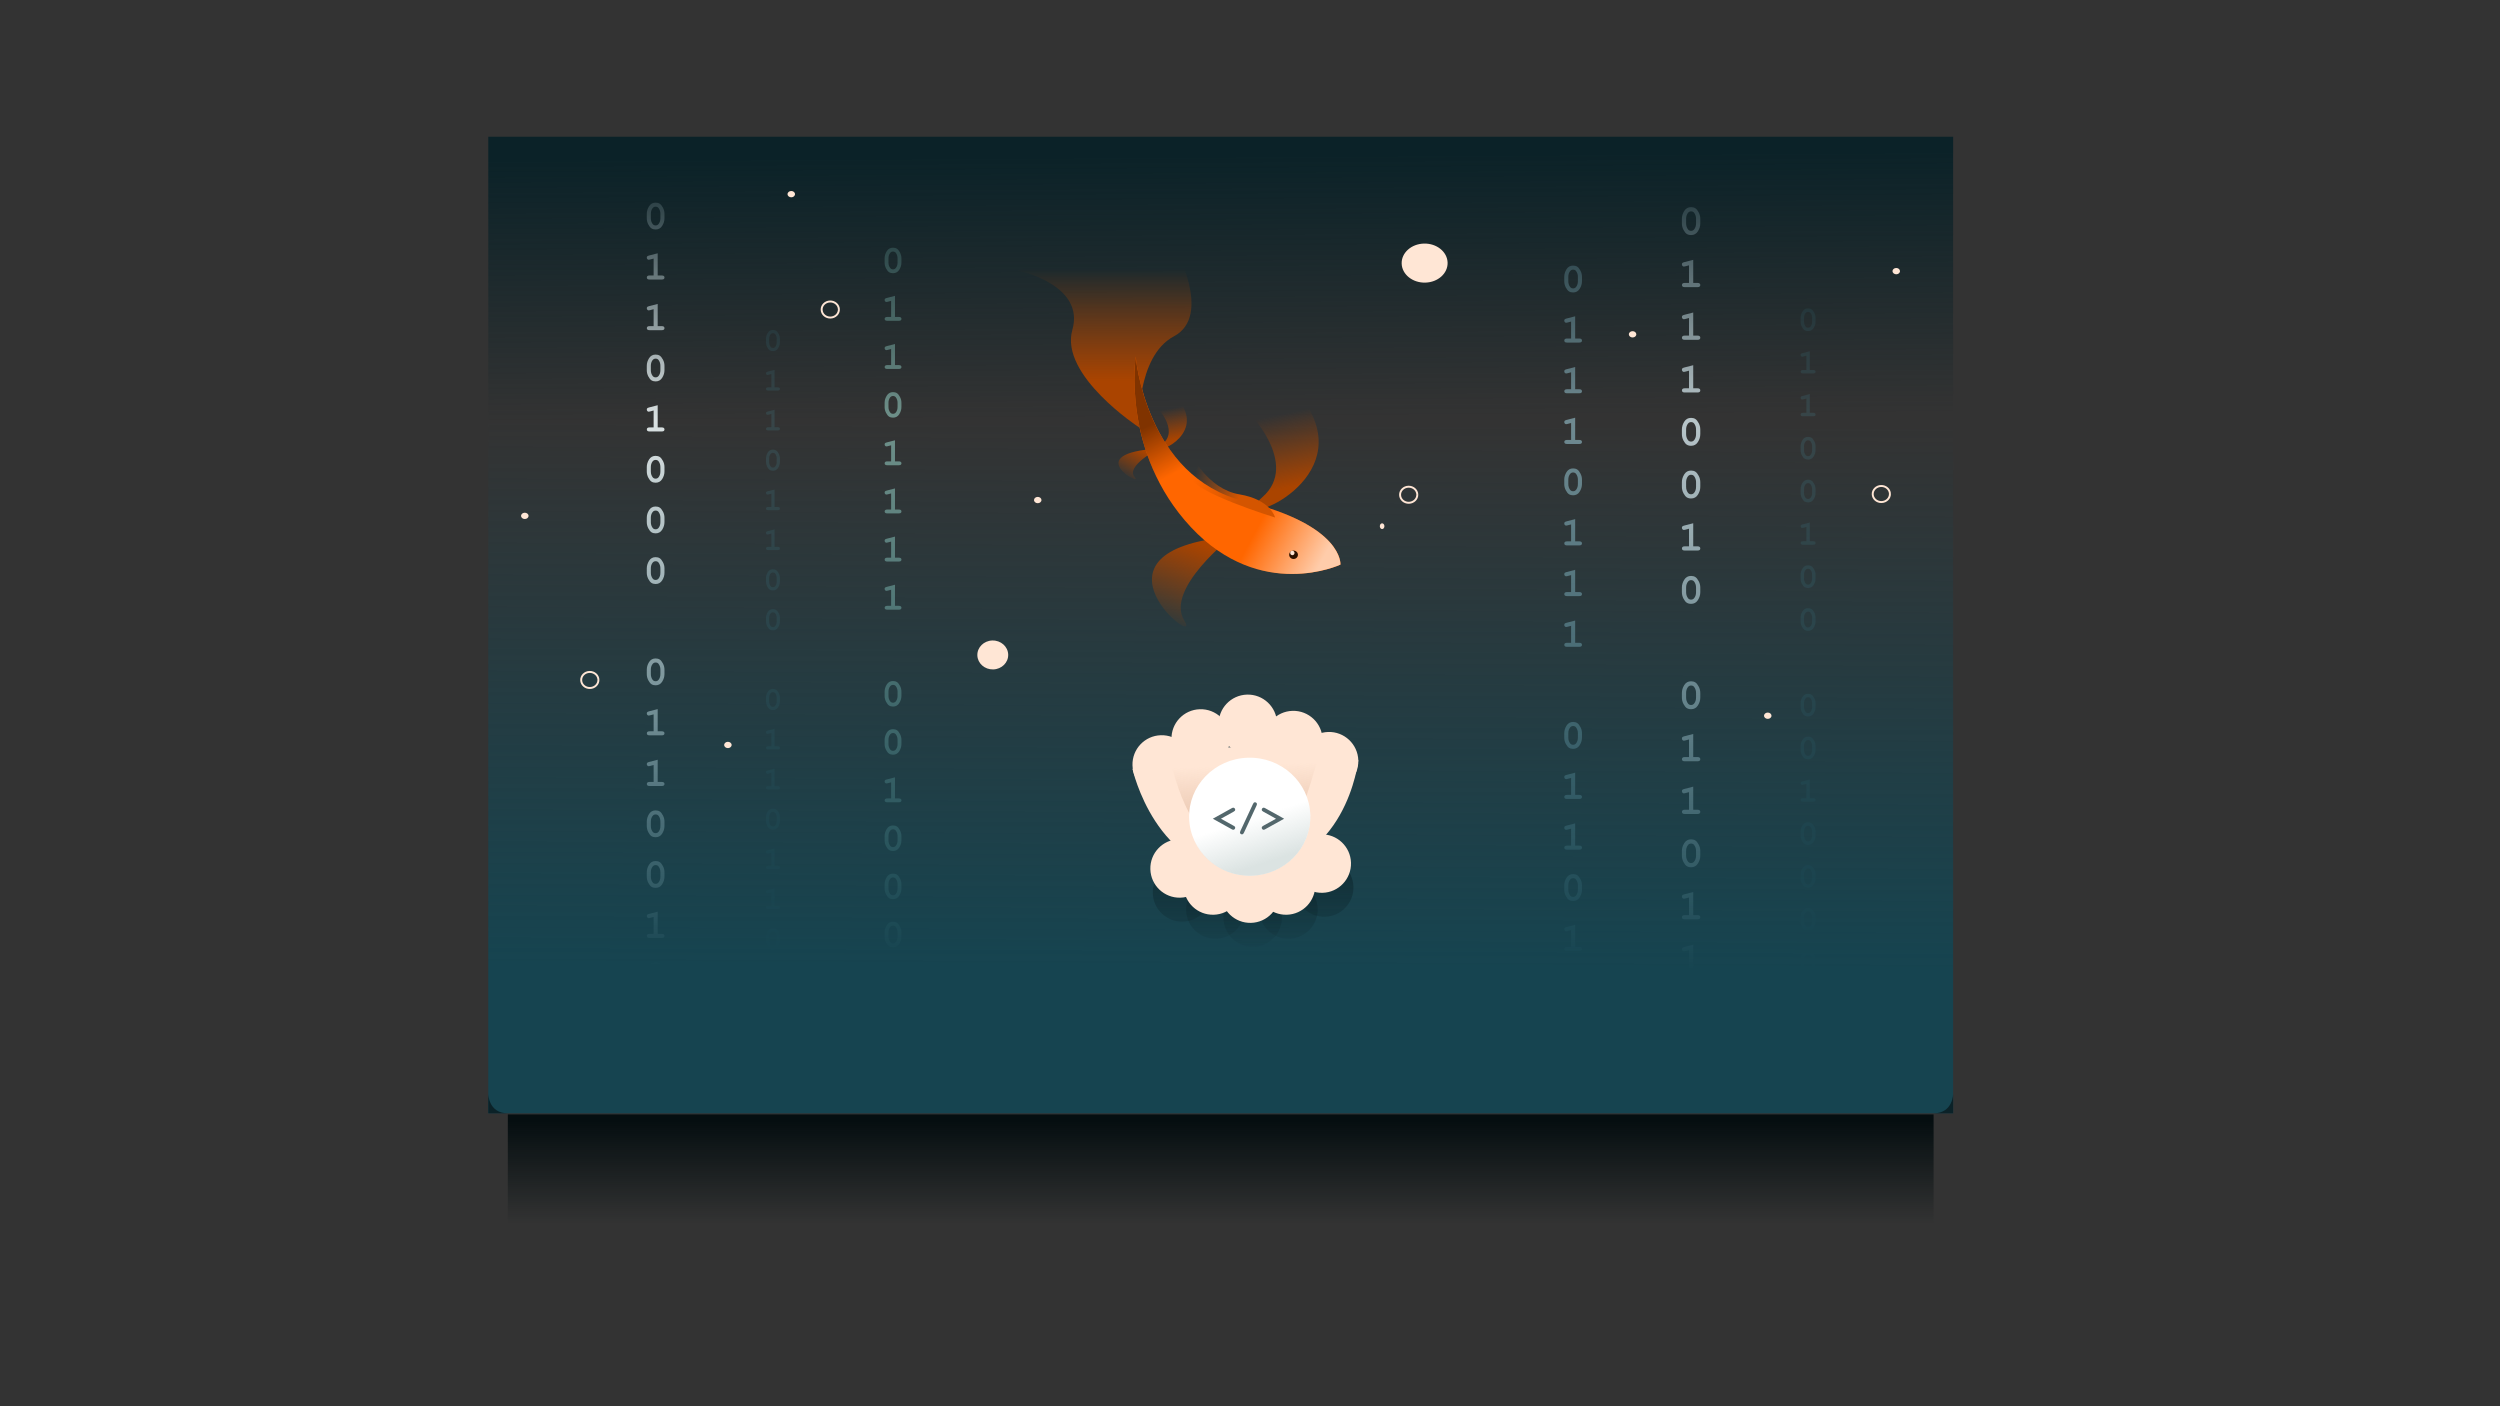<svg id="eiyhpudc1cyj1" xmlns="http://www.w3.org/2000/svg" xmlns:xlink="http://www.w3.org/1999/xlink" viewBox="0 0 338.667 190.5" shape-rendering="geometricPrecision" text-rendering="geometricPrecision"><rect x="0" y="0" width="338.667" height="190.5" fill="#333333" stroke="none"/><style><![CDATA[#eiyhpudc1cyj5_to {animation: eiyhpudc1cyj5_to__to 4000ms linear infinite normal forwards}@keyframes eiyhpudc1cyj5_to__to { 0% {transform: translate(158.977px,86.742px)} 50% {transform: translate(158.977px,83.743px)} 100% {transform: translate(158.977px,86.742px)} }#eiyhpudc1cyj40_to {animation: eiyhpudc1cyj40_to__to 4000ms linear infinite normal forwards}@keyframes eiyhpudc1cyj40_to__to { 0% {transform: translate(104.709px,89.357px)} 50% {transform: translate(104.709px,91.354px)} 100% {transform: translate(104.709px,89.357px)} }#eiyhpudc1cyj58_to {animation: eiyhpudc1cyj58_to__to 4000ms linear infinite normal forwards}@keyframes eiyhpudc1cyj58_to__to { 0% {transform: translate(120.977px,87.463px)} 50% {transform: translate(120.977px,85.458px)} 100% {transform: translate(120.977px,87.463px)} }#eiyhpudc1cyj76_to {animation: eiyhpudc1cyj76_to__to 4000ms linear infinite normal forwards}@keyframes eiyhpudc1cyj76_to__to { 0% {transform: translate(213.105px,92.713px)} 50% {transform: translate(213.105px,94.716px)} 100% {transform: translate(213.105px,92.713px)} }#eiyhpudc1cyj94_to {animation: eiyhpudc1cyj94_to__to 4000ms linear infinite normal forwards}@keyframes eiyhpudc1cyj94_to__to { 0% {transform: translate(244.936px,89.689px)} 50% {transform: translate(244.936px,87.688px)} 100% {transform: translate(244.936px,89.689px)} }#eiyhpudc1cyj119_to {animation: eiyhpudc1cyj119_to__to 4000ms linear infinite normal forwards}@keyframes eiyhpudc1cyj119_to__to { 0% {transform: translate(159.74px,58.08px)} 50% {transform: translate(159.74px,62.085px)} 100% {transform: translate(159.74px,58.08px)} }#eiyhpudc1cyj133_to {animation: eiyhpudc1cyj133_to__to 4000ms linear infinite normal forwards}@keyframes eiyhpudc1cyj133_to__to { 0% {transform: translate(192.99px,35.641px)} 50% {transform: translate(192.99px,32.646px)} 100% {transform: translate(192.99px,35.641px)} }#eiyhpudc1cyj136_to {animation: eiyhpudc1cyj136_to__to 4000ms linear infinite normal forwards}@keyframes eiyhpudc1cyj136_to__to { 0% {transform: translate(254.855px,66.924px)} 50% {transform: translate(254.855px,63.919px)} 100% {transform: translate(254.855px,66.924px)} }#eiyhpudc1cyj137_to {animation: eiyhpudc1cyj137_to__to 4000ms linear infinite normal forwards}@keyframes eiyhpudc1cyj137_to__to { 0% {transform: translate(134.488px,88.725px)} 50% {transform: translate(134.488px,85.72px)} 100% {transform: translate(134.488px,88.725px)} }#eiyhpudc1cyj144_to {animation: eiyhpudc1cyj144_to__to 4000ms linear infinite normal forwards}@keyframes eiyhpudc1cyj144_to__to { 0% {transform: translate(112.473px,41.93px)} 50% {transform: translate(112.473px,39.93px)} 100% {transform: translate(112.473px,41.93px)} }#eiyhpudc1cyj145_to {animation: eiyhpudc1cyj145_to__to 4000ms linear infinite normal forwards}@keyframes eiyhpudc1cyj145_to__to { 0% {transform: translate(79.898px,92.113px)} 50% {transform: translate(79.898px,90.109px)} 100% {transform: translate(79.898px,92.113px)} }#eiyhpudc1cyj146_to {animation: eiyhpudc1cyj146_to__to 4000ms linear infinite normal forwards}@keyframes eiyhpudc1cyj146_to__to { 0% {transform: translate(190.83px,67.021px)} 50% {transform: translate(190.83px,64.019px)} 100% {transform: translate(190.83px,67.021px)} }]]></style><defs><linearGradient id="eiyhpudc1cyj113-fill" x1="161.434" y1="151.866" x2="161.434" y2="165.866" spreadMethod="pad" gradientUnits="userSpaceOnUse"><stop id="eiyhpudc1cyj113-fill-0" offset="0%" stop-color="rgb(5,14,16)"/><stop id="eiyhpudc1cyj113-fill-1" offset="100%" stop-color="rgba(5,14,16,0)"/></linearGradient><linearGradient id="eiyhpudc1cyj114-fill" x1="163.655" y1="131.003" x2="163.966" y2="57.259" spreadMethod="pad" gradientUnits="userSpaceOnUse"><stop id="eiyhpudc1cyj114-fill-0" offset="0%" stop-color="rgb(22,68,80)"/><stop id="eiyhpudc1cyj114-fill-1" offset="100%" stop-color="rgba(22,68,80,0)"/></linearGradient><linearGradient id="eiyhpudc1cyj118-fill" x1="95.851" y1="2.499" x2="96.071" y2="38.156" spreadMethod="pad" gradientUnits="userSpaceOnUse"><stop id="eiyhpudc1cyj118-fill-0" offset="0%" stop-color="rgb(11,34,40)"/><stop id="eiyhpudc1cyj118-fill-1" offset="100%" stop-color="rgba(11,34,40,0)"/></linearGradient><linearGradient id="eiyhpudc1cyj121-fill" x1="173.662" y1="66.255" x2="171.639" y2="56.528" spreadMethod="pad" gradientUnits="userSpaceOnUse"><stop id="eiyhpudc1cyj121-fill-0" offset="0%" stop-color="rgb(170,68,0)"/><stop id="eiyhpudc1cyj121-fill-1" offset="100%" stop-color="rgba(170,68,0,0)"/></linearGradient><linearGradient id="eiyhpudc1cyj122-fill" x1="163.266" y1="74.015" x2="158.998" y2="85.349" spreadMethod="pad" gradientUnits="userSpaceOnUse"><stop id="eiyhpudc1cyj122-fill-0" offset="0%" stop-color="rgb(170,68,0)"/><stop id="eiyhpudc1cyj122-fill-1" offset="100%" stop-color="rgba(170,68,0,0)"/></linearGradient><linearGradient id="eiyhpudc1cyj123-fill" x1="158.667" y1="59.643" x2="157.806" y2="55.506" spreadMethod="pad" gradientUnits="userSpaceOnUse"><stop id="eiyhpudc1cyj123-fill-0" offset="0%" stop-color="rgb(170,68,0)"/><stop id="eiyhpudc1cyj123-fill-1" offset="100%" stop-color="rgba(170,68,0,0)"/></linearGradient><linearGradient id="eiyhpudc1cyj124-fill" x1="155.142" y1="61.216" x2="152.999" y2="65.078" spreadMethod="pad" gradientUnits="userSpaceOnUse"><stop id="eiyhpudc1cyj124-fill-0" offset="0%" stop-color="rgb(170,68,0)"/><stop id="eiyhpudc1cyj124-fill-1" offset="100%" stop-color="rgba(170,68,0,0)"/></linearGradient><linearGradient id="eiyhpudc1cyj125-fill" x1="151.872" y1="51.614" x2="151.872" y2="36.427" spreadMethod="pad" gradientUnits="userSpaceOnUse"><stop id="eiyhpudc1cyj125-fill-0" offset="0%" stop-color="rgb(170,68,0)"/><stop id="eiyhpudc1cyj125-fill-1" offset="100%" stop-color="rgba(170,68,0,0)"/></linearGradient><linearGradient id="eiyhpudc1cyj127-fill" x1="179.216" y1="75.718" x2="170.54" y2="71.087" spreadMethod="pad" gradientUnits="userSpaceOnUse"><stop id="eiyhpudc1cyj127-fill-0" offset="0%" stop-color="rgb(255,204,170)"/><stop id="eiyhpudc1cyj127-fill-1" offset="100%" stop-color="rgba(255,204,170,0)"/></linearGradient><linearGradient id="eiyhpudc1cyj128-fill" x1="155.614" y1="57.667" x2="159.025" y2="64.16" spreadMethod="pad" gradientUnits="userSpaceOnUse"><stop id="eiyhpudc1cyj128-fill-0" offset="0%" stop-color="rgb(128,51,0)"/><stop id="eiyhpudc1cyj128-fill-1" offset="100%" stop-color="rgba(128,51,0,0)"/></linearGradient><linearGradient id="eiyhpudc1cyj131-fill" x1="167.664" y1="68.067" x2="161.281" y2="66.251" spreadMethod="pad" gradientUnits="userSpaceOnUse"><stop id="eiyhpudc1cyj131-fill-0" offset="0%" stop-color="rgb(212,85,0)"/><stop id="eiyhpudc1cyj131-fill-1" offset="100%" stop-color="rgba(212,85,0,0)"/></linearGradient><linearGradient id="eiyhpudc1cyj149-fill" x1="169.425" y1="109.226" x2="169.48" y2="129.421" spreadMethod="pad" gradientUnits="userSpaceOnUse"><stop id="eiyhpudc1cyj149-fill-0" offset="0%" stop-color="rgb(11,34,40)"/><stop id="eiyhpudc1cyj149-fill-1" offset="100%" stop-color="rgba(11,34,40,0)"/></linearGradient><linearGradient id="eiyhpudc1cyj150-fill" x1="169.425" y1="109.226" x2="169.48" y2="129.421" spreadMethod="pad" gradientUnits="userSpaceOnUse"><stop id="eiyhpudc1cyj150-fill-0" offset="0%" stop-color="rgb(11,34,40)"/><stop id="eiyhpudc1cyj150-fill-1" offset="100%" stop-color="rgba(11,34,40,0)"/></linearGradient><linearGradient id="eiyhpudc1cyj151-fill" x1="169.425" y1="109.226" x2="169.48" y2="129.421" spreadMethod="pad" gradientUnits="userSpaceOnUse"><stop id="eiyhpudc1cyj151-fill-0" offset="0%" stop-color="rgb(11,34,40)"/><stop id="eiyhpudc1cyj151-fill-1" offset="100%" stop-color="rgba(11,34,40,0)"/></linearGradient><linearGradient id="eiyhpudc1cyj152-fill" x1="169.425" y1="109.226" x2="169.48" y2="129.421" spreadMethod="pad" gradientUnits="userSpaceOnUse"><stop id="eiyhpudc1cyj152-fill-0" offset="0%" stop-color="rgb(11,34,40)"/><stop id="eiyhpudc1cyj152-fill-1" offset="100%" stop-color="rgba(11,34,40,0)"/></linearGradient><linearGradient id="eiyhpudc1cyj153-fill" x1="169.425" y1="109.226" x2="169.48" y2="129.421" spreadMethod="pad" gradientUnits="userSpaceOnUse"><stop id="eiyhpudc1cyj153-fill-0" offset="0%" stop-color="rgb(11,34,40)"/><stop id="eiyhpudc1cyj153-fill-1" offset="100%" stop-color="rgba(11,34,40,0)"/></linearGradient><linearGradient id="eiyhpudc1cyj165-fill" x1="169.241" y1="111.344" x2="168.936" y2="103.669" spreadMethod="pad" gradientUnits="userSpaceOnUse"><stop id="eiyhpudc1cyj165-fill-0" offset="0%" stop-color="rgb(233,198,175)"/><stop id="eiyhpudc1cyj165-fill-1" offset="100%" stop-color="rgba(233,198,175,0)"/></linearGradient><linearGradient id="eiyhpudc1cyj167-fill" x1="173.538" y1="116.199" x2="171.593" y2="110.207" spreadMethod="pad" gradientUnits="userSpaceOnUse"><stop id="eiyhpudc1cyj167-fill-0" offset="0%" stop-color="rgb(219,227,226)"/><stop id="eiyhpudc1cyj167-fill-1" offset="100%" stop-color="rgba(219,227,226,0)"/></linearGradient></defs><g id="eiyhpudc1cyj2" display="none"><rect id="eiyhpudc1cyj3" width="338.846" height="189.859" rx="0" ry="0" transform="matrix(1 0 0 1 -0.301 0.086)" paint-order="markers stroke fill" fill="rgb(11,34,40)" fill-rule="evenodd" stroke="none" stroke-width="1.608"/></g><g id="eiyhpudc1cyj4"><g id="eiyhpudc1cyj5_to" transform="translate(158.977,86.742)"><g id="eiyhpudc1cyj5" transform="translate(-158.977,-86.742)"><g id="eiyhpudc1cyj6"><path id="eiyhpudc1cyj7" d="M90.014,28.967L90.014,29.57Q90.014,30.106,89.703,30.596Q89.395,31.087,88.818,31.087Q88.486,31.087,88.256,30.942Q88.028,30.795,87.821,30.403Q87.618,30.009,87.618,29.57L87.618,28.967Q87.618,28.433,87.926,27.943Q88.234,27.45,88.81,27.45Q89.14,27.45,89.368,27.595Q89.598,27.739,89.805,28.133Q90.014,28.525,90.014,28.967ZM89.462,28.967Q89.462,28.519,89.212,28.184Q89.07,27.999,88.813,27.999Q88.564,27.999,88.406,28.203Q88.167,28.511,88.167,28.967L88.167,29.57Q88.167,30.02,88.419,30.352Q88.559,30.537,88.818,30.537Q89.065,30.537,89.223,30.334Q89.462,30.025,89.462,29.57Z" fill="rgb(219,226,227)" stroke="none" stroke-width="0.274"/><path id="eiyhpudc1cyj8" d="M89.095,34.311L89.095,37.318L89.649,37.318Q89.848,37.318,89.931,37.395Q90.016,37.47,90.016,37.594Q90.016,37.714,89.931,37.792Q89.848,37.867,89.649,37.867L87.99,37.867Q87.792,37.867,87.706,37.792Q87.623,37.714,87.623,37.591Q87.623,37.47,87.706,37.395Q87.792,37.318,87.99,37.318L88.545,37.318L88.545,35.026L88.055,35.155Q87.937,35.187,87.878,35.187Q87.773,35.187,87.696,35.104Q87.62,35.021,87.62,34.9Q87.62,34.79,87.677,34.729Q87.733,34.664,87.913,34.616Z" fill="rgb(219,226,227)" stroke="none" stroke-width="0.274"/><path id="eiyhpudc1cyj9" d="M89.095,41.172L89.095,44.179L89.649,44.179Q89.848,44.179,89.931,44.256Q90.016,44.331,90.016,44.455Q90.016,44.575,89.931,44.653Q89.848,44.728,89.649,44.728L87.99,44.728Q87.792,44.728,87.706,44.653Q87.623,44.575,87.623,44.452Q87.623,44.331,87.706,44.256Q87.792,44.179,87.99,44.179L88.545,44.179L88.545,41.887L88.055,42.016Q87.937,42.048,87.878,42.048Q87.773,42.048,87.696,41.965Q87.62,41.882,87.62,41.761Q87.62,41.651,87.677,41.59Q87.733,41.525,87.913,41.477Z" fill="rgb(219,226,227)" stroke="none" stroke-width="0.274"/><path id="eiyhpudc1cyj10" d="M90.014,49.549L90.014,50.152Q90.014,50.688,89.703,51.179Q89.395,51.669,88.818,51.669Q88.486,51.669,88.256,51.525Q88.028,51.377,87.821,50.986Q87.618,50.592,87.618,50.152L87.618,49.549Q87.618,49.016,87.926,48.526Q88.234,48.033,88.81,48.033Q89.14,48.033,89.368,48.177Q89.598,48.322,89.805,48.716Q90.014,49.107,90.014,49.549ZM89.462,49.549Q89.462,49.102,89.212,48.767Q89.07,48.582,88.813,48.582Q88.564,48.582,88.406,48.786Q88.167,49.094,88.167,49.549L88.167,50.152Q88.167,50.603,88.419,50.935Q88.559,51.12,88.818,51.12Q89.065,51.12,89.223,50.916Q89.462,50.608,89.462,50.152Z" fill="rgb(219,226,227)" stroke="none" stroke-width="0.274"/><path id="eiyhpudc1cyj11" d="M89.095,54.893L89.095,57.9L89.649,57.9Q89.848,57.9,89.931,57.978Q90.016,58.053,90.016,58.176Q90.016,58.297,89.931,58.375Q89.848,58.45,89.649,58.45L87.99,58.45Q87.792,58.45,87.706,58.375Q87.623,58.297,87.623,58.174Q87.623,58.053,87.706,57.978Q87.792,57.9,87.99,57.9L88.545,57.9L88.545,55.609L88.055,55.738Q87.937,55.77,87.878,55.77Q87.773,55.77,87.696,55.687Q87.62,55.604,87.62,55.483Q87.62,55.373,87.677,55.312Q87.733,55.247,87.913,55.199Z" fill="rgb(219,226,227)" stroke="none" stroke-width="0.274"/><path id="eiyhpudc1cyj12" d="M90.014,63.271L90.014,63.874Q90.014,64.41,89.703,64.901Q89.395,65.391,88.818,65.391Q88.486,65.391,88.256,65.246Q88.028,65.099,87.821,64.708Q87.618,64.314,87.618,63.874L87.618,63.271Q87.618,62.738,87.926,62.247Q88.234,61.754,88.81,61.754Q89.14,61.754,89.368,61.899Q89.598,62.044,89.805,62.438Q90.014,62.829,90.014,63.271ZM89.462,63.271Q89.462,62.824,89.212,62.489Q89.07,62.304,88.813,62.304Q88.564,62.304,88.406,62.507Q88.167,62.816,88.167,63.271L88.167,63.874Q88.167,64.324,88.419,64.657Q88.559,64.842,88.818,64.842Q89.065,64.842,89.223,64.638Q89.462,64.33,89.462,63.874Z" fill="rgb(219,226,227)" stroke="none" stroke-width="0.274"/><path id="eiyhpudc1cyj13" d="M90.014,70.132L90.014,70.735Q90.014,71.271,89.703,71.762Q89.395,72.252,88.818,72.252Q88.486,72.252,88.256,72.107Q88.028,71.96,87.821,71.569Q87.618,71.175,87.618,70.735L87.618,70.132Q87.618,69.599,87.926,69.108Q88.234,68.615,88.81,68.615Q89.14,68.615,89.368,68.76Q89.598,68.905,89.805,69.299Q90.014,69.69,90.014,70.132ZM89.462,70.132Q89.462,69.685,89.212,69.35Q89.07,69.165,88.813,69.165Q88.564,69.165,88.406,69.368Q88.167,69.677,88.167,70.132L88.167,70.735Q88.167,71.185,88.419,71.518Q88.559,71.703,88.818,71.703Q89.065,71.703,89.223,71.499Q89.462,71.191,89.462,70.735Z" fill="rgb(219,226,227)" stroke="none" stroke-width="0.274"/><path id="eiyhpudc1cyj14" d="M90.014,76.993L90.014,77.596Q90.014,78.132,89.703,78.622Q89.395,79.113,88.818,79.113Q88.486,79.113,88.256,78.968Q88.028,78.821,87.821,78.43Q87.618,78.036,87.618,77.596L87.618,76.993Q87.618,76.46,87.926,75.969Q88.234,75.476,88.81,75.476Q89.14,75.476,89.368,75.621Q89.598,75.766,89.805,76.16Q90.014,76.551,90.014,76.993ZM89.462,76.993Q89.462,76.545,89.212,76.21Q89.07,76.026,88.813,76.026Q88.564,76.026,88.406,76.229Q88.167,76.537,88.167,76.993L88.167,77.596Q88.167,78.046,88.419,78.379Q88.559,78.564,88.818,78.564Q89.065,78.564,89.223,78.36Q89.462,78.052,89.462,77.596Z" fill="rgb(219,226,227)" stroke="none" stroke-width="0.274"/><path id="eiyhpudc1cyj15" d="M90.014,90.715L90.014,91.318Q90.014,91.854,89.703,92.344Q89.395,92.835,88.818,92.835Q88.486,92.835,88.256,92.69Q88.028,92.543,87.821,92.151Q87.618,91.757,87.618,91.318L87.618,90.715Q87.618,90.181,87.926,89.691Q88.234,89.198,88.81,89.198Q89.14,89.198,89.368,89.343Q89.598,89.487,89.805,89.881Q90.014,90.273,90.014,90.715ZM89.462,90.715Q89.462,90.267,89.212,89.932Q89.07,89.747,88.813,89.747Q88.564,89.747,88.406,89.951Q88.167,90.259,88.167,90.715L88.167,91.318Q88.167,91.768,88.419,92.1Q88.559,92.285,88.818,92.285Q89.065,92.285,89.223,92.082Q89.462,91.773,89.462,91.318Z" fill="rgb(219,226,227)" stroke="none" stroke-width="0.274"/><path id="eiyhpudc1cyj16" d="M89.095,96.059L89.095,99.066L89.649,99.066Q89.848,99.066,89.931,99.144Q90.016,99.219,90.016,99.342Q90.016,99.462,89.931,99.54Q89.848,99.615,89.649,99.615L87.99,99.615Q87.792,99.615,87.706,99.54Q87.623,99.462,87.623,99.339Q87.623,99.219,87.706,99.144Q87.792,99.066,87.99,99.066L88.545,99.066L88.545,96.774L88.055,96.903Q87.937,96.935,87.878,96.935Q87.773,96.935,87.696,96.852Q87.62,96.769,87.62,96.648Q87.62,96.539,87.677,96.477Q87.733,96.413,87.913,96.364Z" fill="rgb(219,226,227)" stroke="none" stroke-width="0.274"/><path id="eiyhpudc1cyj17" d="M89.095,102.92L89.095,105.927L89.649,105.927Q89.848,105.927,89.931,106.004Q90.016,106.079,90.016,106.203Q90.016,106.323,89.931,106.401Q89.848,106.476,89.649,106.476L87.99,106.476Q87.792,106.476,87.706,106.401Q87.623,106.323,87.623,106.2Q87.623,106.079,87.706,106.004Q87.792,105.927,87.99,105.927L88.545,105.927L88.545,103.635L88.055,103.764Q87.937,103.796,87.878,103.796Q87.773,103.796,87.696,103.713Q87.62,103.63,87.62,103.509Q87.62,103.399,87.677,103.338Q87.733,103.273,87.913,103.225Z" fill="rgb(219,226,227)" stroke="none" stroke-width="0.274"/><path id="eiyhpudc1cyj18" d="M90.014,111.297L90.014,111.9Q90.014,112.436,89.703,112.927Q89.395,113.417,88.818,113.417Q88.486,113.417,88.256,113.273Q88.028,113.125,87.821,112.734Q87.618,112.34,87.618,111.9L87.618,111.297Q87.618,110.764,87.926,110.274Q88.234,109.781,88.81,109.781Q89.14,109.781,89.368,109.925Q89.598,110.07,89.805,110.464Q90.014,110.855,90.014,111.297ZM89.462,111.297Q89.462,110.85,89.212,110.515Q89.07,110.33,88.813,110.33Q88.564,110.33,88.406,110.534Q88.167,110.842,88.167,111.297L88.167,111.9Q88.167,112.351,88.419,112.683Q88.559,112.868,88.818,112.868Q89.065,112.868,89.223,112.664Q89.462,112.356,89.462,111.9Z" fill="rgb(219,226,227)" stroke="none" stroke-width="0.274"/><path id="eiyhpudc1cyj19" d="M90.014,118.158L90.014,118.761Q90.014,119.297,89.703,119.788Q89.395,120.278,88.818,120.278Q88.486,120.278,88.256,120.134Q88.028,119.986,87.821,119.595Q87.618,119.201,87.618,118.761L87.618,118.158Q87.618,117.625,87.926,117.135Q88.234,116.641,88.81,116.641Q89.14,116.641,89.368,116.786Q89.598,116.931,89.805,117.325Q90.014,117.716,90.014,118.158ZM89.462,118.158Q89.462,117.711,89.212,117.376Q89.07,117.191,88.813,117.191Q88.564,117.191,88.406,117.395Q88.167,117.703,88.167,118.158L88.167,118.761Q88.167,119.212,88.419,119.544Q88.559,119.729,88.818,119.729Q89.065,119.729,89.223,119.525Q89.462,119.217,89.462,118.761Z" fill="rgb(219,226,227)" stroke="none" stroke-width="0.274"/><path id="eiyhpudc1cyj20" d="M89.095,123.502L89.095,126.509L89.649,126.509Q89.848,126.509,89.931,126.587Q90.016,126.662,90.016,126.785Q90.016,126.906,89.931,126.984Q89.848,127.059,89.649,127.059L87.99,127.059Q87.792,127.059,87.706,126.984Q87.623,126.906,87.623,126.783Q87.623,126.662,87.706,126.587Q87.792,126.509,87.99,126.509L88.545,126.509L88.545,124.218L88.055,124.347Q87.937,124.379,87.878,124.379Q87.773,124.379,87.696,124.296Q87.62,124.213,87.62,124.092Q87.62,123.982,87.677,123.92Q87.733,123.856,87.913,123.808Z" fill="rgb(219,226,227)" stroke="none" stroke-width="0.274"/><path id="eiyhpudc1cyj21" d="M90.014,131.88L90.014,132.483Q90.014,133.019,89.703,133.51Q89.395,134,88.818,134Q88.486,134,88.256,133.855Q88.028,133.708,87.821,133.317Q87.618,132.923,87.618,132.483L87.618,131.88Q87.618,131.347,87.926,130.856Q88.234,130.363,88.81,130.363Q89.14,130.363,89.368,130.508Q89.598,130.653,89.805,131.047Q90.014,131.438,90.014,131.88ZM89.462,131.88Q89.462,131.433,89.212,131.098Q89.07,130.913,88.813,130.913Q88.564,130.913,88.406,131.116Q88.167,131.425,88.167,131.88L88.167,132.483Q88.167,132.933,88.419,133.266Q88.559,133.451,88.818,133.451Q89.065,133.451,89.223,133.247Q89.462,132.939,89.462,132.483Z" fill="rgb(219,226,227)" stroke="none" stroke-width="0.274"/><path id="eiyhpudc1cyj22" d="M89.095,137.224L89.095,140.231L89.649,140.231Q89.848,140.231,89.931,140.309Q90.016,140.384,90.016,140.507Q90.016,140.628,89.931,140.706Q89.848,140.781,89.649,140.781L87.99,140.781Q87.792,140.781,87.706,140.706Q87.623,140.628,87.623,140.505Q87.623,140.384,87.706,140.309Q87.792,140.231,87.99,140.231L88.545,140.231L88.545,137.94L88.055,138.068Q87.937,138.101,87.878,138.101Q87.773,138.101,87.696,138.017Q87.62,137.934,87.62,137.814Q87.62,137.704,87.677,137.642Q87.733,137.578,87.913,137.53Z" fill="rgb(219,226,227)" stroke="none" stroke-width="0.274"/></g><g id="eiyhpudc1cyj23"><path id="eiyhpudc1cyj24" d="M230.333,29.638L230.333,30.266Q230.333,30.823,230.009,31.333Q229.689,31.843,229.089,31.843Q228.744,31.843,228.504,31.693Q228.267,31.54,228.052,31.133Q227.84,30.723,227.84,30.266L227.84,29.638Q227.84,29.083,228.161,28.573Q228.481,28.06,229.081,28.06Q229.424,28.06,229.661,28.211Q229.9,28.361,230.115,28.771Q230.333,29.178,230.333,29.638ZM229.758,29.638Q229.758,29.173,229.499,28.824Q229.351,28.632,229.084,28.632Q228.824,28.632,228.66,28.844Q228.412,29.164,228.412,29.638L228.412,30.266Q228.412,30.734,228.674,31.08Q228.819,31.272,229.089,31.272Q229.346,31.272,229.51,31.06Q229.758,30.739,229.758,30.266Z" fill="rgb(183,196,200)" stroke="none" stroke-width="0.285"/><path id="eiyhpudc1cyj25" d="M229.376,35.197L229.376,38.325L229.953,38.325Q230.16,38.325,230.246,38.406Q230.335,38.484,230.335,38.612Q230.335,38.738,230.246,38.819Q230.16,38.897,229.953,38.897L228.228,38.897Q228.021,38.897,227.932,38.819Q227.846,38.738,227.846,38.61Q227.846,38.484,227.932,38.406Q228.021,38.325,228.228,38.325L228.805,38.325L228.805,35.942L228.295,36.075Q228.172,36.109,228.111,36.109Q228.002,36.109,227.921,36.022Q227.843,35.936,227.843,35.811Q227.843,35.696,227.901,35.632Q227.96,35.565,228.147,35.515Z" fill="rgb(183,196,200)" stroke="none" stroke-width="0.285"/><path id="eiyhpudc1cyj26" d="M229.376,42.334L229.376,45.462L229.953,45.462Q230.16,45.462,230.246,45.543Q230.335,45.621,230.335,45.749Q230.335,45.875,230.246,45.956Q230.16,46.034,229.953,46.034L228.228,46.034Q228.021,46.034,227.932,45.956Q227.846,45.875,227.846,45.746Q227.846,45.621,227.932,45.543Q228.021,45.462,228.228,45.462L228.805,45.462L228.805,43.078L228.295,43.212Q228.172,43.246,228.111,43.246Q228.002,43.246,227.921,43.159Q227.843,43.073,227.843,42.947Q227.843,42.833,227.901,42.769Q227.96,42.702,228.147,42.652Z" fill="rgb(183,196,200)" stroke="none" stroke-width="0.285"/><path id="eiyhpudc1cyj27" d="M229.376,49.471L229.376,52.599L229.953,52.599Q230.16,52.599,230.246,52.68Q230.335,52.758,230.335,52.886Q230.335,53.012,230.246,53.092Q230.16,53.17,229.953,53.17L228.228,53.17Q228.021,53.17,227.932,53.092Q227.846,53.012,227.846,52.883Q227.846,52.758,227.932,52.68Q228.021,52.599,228.228,52.599L228.805,52.599L228.805,50.215L228.295,50.349Q228.172,50.383,228.111,50.383Q228.002,50.383,227.921,50.296Q227.843,50.21,227.843,50.084Q227.843,49.97,227.901,49.906Q227.96,49.839,228.147,49.789Z" fill="rgb(183,196,200)" stroke="none" stroke-width="0.285"/><path id="eiyhpudc1cyj28" d="M230.333,58.186L230.333,58.813Q230.333,59.371,230.009,59.881Q229.689,60.391,229.089,60.391Q228.744,60.391,228.504,60.24Q228.267,60.087,228.052,59.68Q227.84,59.27,227.84,58.813L227.84,58.186Q227.84,57.631,228.161,57.121Q228.481,56.608,229.081,56.608Q229.424,56.608,229.661,56.758Q229.9,56.909,230.115,57.319Q230.333,57.726,230.333,58.186ZM229.758,58.186Q229.758,57.72,229.499,57.372Q229.351,57.179,229.084,57.179Q228.824,57.179,228.66,57.391Q228.412,57.712,228.412,58.186L228.412,58.813Q228.412,59.281,228.674,59.627Q228.819,59.819,229.089,59.819Q229.346,59.819,229.51,59.608Q229.758,59.287,229.758,58.813Z" fill="rgb(183,196,200)" stroke="none" stroke-width="0.285"/><path id="eiyhpudc1cyj29" d="M230.333,65.323L230.333,65.95Q230.333,66.507,230.009,67.018Q229.689,67.528,229.089,67.528Q228.744,67.528,228.504,67.377Q228.267,67.224,228.052,66.817Q227.84,66.407,227.84,65.95L227.84,65.323Q227.84,64.768,228.161,64.258Q228.481,63.745,229.081,63.745Q229.424,63.745,229.661,63.895Q229.9,64.046,230.115,64.456Q230.333,64.863,230.333,65.323ZM229.758,65.323Q229.758,64.857,229.499,64.509Q229.351,64.316,229.084,64.316Q228.824,64.316,228.66,64.528Q228.412,64.849,228.412,65.323L228.412,65.95Q228.412,66.418,228.674,66.764Q228.819,66.956,229.089,66.956Q229.346,66.956,229.51,66.744Q229.758,66.424,229.758,65.95Z" fill="rgb(183,196,200)" stroke="none" stroke-width="0.285"/><path id="eiyhpudc1cyj30" d="M229.376,70.882L229.376,74.01L229.953,74.01Q230.16,74.01,230.246,74.09Q230.335,74.168,230.335,74.297Q230.335,74.422,230.246,74.503Q230.16,74.581,229.953,74.581L228.228,74.581Q228.021,74.581,227.932,74.503Q227.846,74.422,227.846,74.294Q227.846,74.168,227.932,74.09Q228.021,74.01,228.228,74.01L228.805,74.01L228.805,71.626L228.295,71.76Q228.172,71.793,228.111,71.793Q228.002,71.793,227.921,71.707Q227.843,71.62,227.843,71.495Q227.843,71.381,227.901,71.317Q227.96,71.25,228.147,71.199Z" fill="rgb(183,196,200)" stroke="none" stroke-width="0.285"/><path id="eiyhpudc1cyj31" d="M230.333,79.596L230.333,80.224Q230.333,80.781,230.009,81.291Q229.689,81.802,229.089,81.802Q228.744,81.802,228.504,81.651Q228.267,81.498,228.052,81.091Q227.84,80.681,227.84,80.224L227.84,79.596Q227.84,79.042,228.161,78.531Q228.481,78.019,229.081,78.019Q229.424,78.019,229.661,78.169Q229.9,78.32,230.115,78.729Q230.333,79.136,230.333,79.596ZM229.758,79.596Q229.758,79.131,229.499,78.782Q229.351,78.59,229.084,78.59Q228.824,78.59,228.66,78.802Q228.412,79.122,228.412,79.596L228.412,80.224Q228.412,80.692,228.674,81.038Q228.819,81.23,229.089,81.23Q229.346,81.23,229.51,81.018Q229.758,80.698,229.758,80.224Z" fill="rgb(183,196,200)" stroke="none" stroke-width="0.285"/><path id="eiyhpudc1cyj32" d="M230.333,93.87L230.333,94.497Q230.333,95.055,230.009,95.565Q229.689,96.075,229.089,96.075Q228.744,96.075,228.504,95.925Q228.267,95.772,228.052,95.364Q227.84,94.955,227.84,94.497L227.84,93.87Q227.84,93.315,228.161,92.805Q228.481,92.292,229.081,92.292Q229.424,92.292,229.661,92.443Q229.9,92.593,230.115,93.003Q230.333,93.41,230.333,93.87ZM229.758,93.87Q229.758,93.405,229.499,93.056Q229.351,92.864,229.084,92.864Q228.824,92.864,228.66,93.076Q228.412,93.396,228.412,93.87L228.412,94.497Q228.412,94.966,228.674,95.312Q228.819,95.504,229.089,95.504Q229.346,95.504,229.51,95.292Q229.758,94.971,229.758,94.497Z" fill="rgb(183,196,200)" stroke="none" stroke-width="0.285"/><path id="eiyhpudc1cyj33" d="M229.376,99.429L229.376,102.557L229.953,102.557Q230.16,102.557,230.246,102.638Q230.335,102.716,230.335,102.844Q230.335,102.97,230.246,103.051Q230.16,103.129,229.953,103.129L228.228,103.129Q228.021,103.129,227.932,103.051Q227.846,102.97,227.846,102.841Q227.846,102.716,227.932,102.638Q228.021,102.557,228.228,102.557L228.805,102.557L228.805,100.174L228.295,100.307Q228.172,100.341,228.111,100.341Q228.002,100.341,227.921,100.254Q227.843,100.168,227.843,100.043Q227.843,99.928,227.901,99.864Q227.96,99.797,228.147,99.747Z" fill="rgb(183,196,200)" stroke="none" stroke-width="0.285"/><path id="eiyhpudc1cyj34" d="M229.376,106.566L229.376,109.694L229.953,109.694Q230.16,109.694,230.246,109.775Q230.335,109.853,230.335,109.981Q230.335,110.107,230.246,110.187Q230.16,110.266,229.953,110.266L228.228,110.266Q228.021,110.266,227.932,110.187Q227.846,110.107,227.846,109.978Q227.846,109.853,227.932,109.775Q228.021,109.694,228.228,109.694L228.805,109.694L228.805,107.31L228.295,107.444Q228.172,107.478,228.111,107.478Q228.002,107.478,227.921,107.391Q227.843,107.305,227.843,107.179Q227.843,107.065,227.901,107.001Q227.96,106.934,228.147,106.884Z" fill="rgb(183,196,200)" stroke="none" stroke-width="0.285"/><path id="eiyhpudc1cyj35" d="M230.333,115.281L230.333,115.908Q230.333,116.466,230.009,116.976Q229.689,117.486,229.089,117.486Q228.744,117.486,228.504,117.335Q228.267,117.182,228.052,116.775Q227.84,116.365,227.84,115.908L227.84,115.281Q227.84,114.726,228.161,114.216Q228.481,113.703,229.081,113.703Q229.424,113.703,229.661,113.853Q229.9,114.004,230.115,114.414Q230.333,114.821,230.333,115.281ZM229.758,115.281Q229.758,114.815,229.499,114.467Q229.351,114.274,229.084,114.274Q228.824,114.274,228.66,114.486Q228.412,114.807,228.412,115.281L228.412,115.908Q228.412,116.376,228.674,116.722Q228.819,116.915,229.089,116.915Q229.346,116.915,229.51,116.703Q229.758,116.382,229.758,115.908Z" fill="rgb(183,196,200)" stroke="none" stroke-width="0.285"/><path id="eiyhpudc1cyj36" d="M229.376,120.84L229.376,123.968L229.953,123.968Q230.16,123.968,230.246,124.049Q230.335,124.127,230.335,124.255Q230.335,124.38,230.246,124.461Q230.16,124.539,229.953,124.539L228.228,124.539Q228.021,124.539,227.932,124.461Q227.846,124.38,227.846,124.252Q227.846,124.127,227.932,124.049Q228.021,123.968,228.228,123.968L228.805,123.968L228.805,121.584L228.295,121.718Q228.172,121.751,228.111,121.751Q228.002,121.751,227.921,121.665Q227.843,121.579,227.843,121.453Q227.843,121.339,227.901,121.275Q227.96,121.208,228.147,121.158Z" fill="rgb(183,196,200)" stroke="none" stroke-width="0.285"/><path id="eiyhpudc1cyj37" d="M229.376,127.977L229.376,131.105L229.953,131.105Q230.16,131.105,230.246,131.185Q230.335,131.264,230.335,131.392Q230.335,131.517,230.246,131.598Q230.16,131.676,229.953,131.676L228.228,131.676Q228.021,131.676,227.932,131.598Q227.846,131.517,227.846,131.389Q227.846,131.264,227.932,131.185Q228.021,131.105,228.228,131.105L228.805,131.105L228.805,128.721L228.295,128.855Q228.172,128.888,228.111,128.888Q228.002,128.888,227.921,128.802Q227.843,128.716,227.843,128.59Q227.843,128.476,227.901,128.412Q227.96,128.345,228.147,128.295Z" fill="rgb(183,196,200)" stroke="none" stroke-width="0.285"/><path id="eiyhpudc1cyj38" d="M230.333,136.692L230.333,137.319Q230.333,137.876,230.009,138.387Q229.689,138.897,229.089,138.897Q228.744,138.897,228.504,138.746Q228.267,138.593,228.052,138.186Q227.84,137.776,227.84,137.319L227.84,136.692Q227.84,136.137,228.161,135.627Q228.481,135.114,229.081,135.114Q229.424,135.114,229.661,135.264Q229.9,135.415,230.115,135.824Q230.333,136.232,230.333,136.692ZM229.758,136.692Q229.758,136.226,229.499,135.877Q229.351,135.685,229.084,135.685Q228.824,135.685,228.66,135.897Q228.412,136.218,228.412,136.692L228.412,137.319Q228.412,137.787,228.674,138.133Q228.819,138.325,229.089,138.325Q229.346,138.325,229.51,138.113Q229.758,137.793,229.758,137.319Z" fill="rgb(183,196,200)" stroke="none" stroke-width="0.285"/><path id="eiyhpudc1cyj39" d="M230.333,143.828L230.333,144.456Q230.333,145.013,230.009,145.523Q229.689,146.034,229.089,146.034Q228.744,146.034,228.504,145.883Q228.267,145.73,228.052,145.323Q227.84,144.913,227.84,144.456L227.84,143.828Q227.84,143.274,228.161,142.763Q228.481,142.25,229.081,142.25Q229.424,142.25,229.661,142.401Q229.9,142.552,230.115,142.961Q230.333,143.368,230.333,143.828ZM229.758,143.828Q229.758,143.363,229.499,143.014Q229.351,142.822,229.084,142.822Q228.824,142.822,228.66,143.034Q228.412,143.354,228.412,143.828L228.412,144.456Q228.412,144.924,228.674,145.27Q228.819,145.462,229.089,145.462Q229.346,145.462,229.51,145.25Q229.758,144.93,229.758,144.456Z" fill="rgb(183,196,200)" stroke="none" stroke-width="0.285"/></g></g></g><g id="eiyhpudc1cyj40_to" transform="translate(104.709,89.357)"><g id="eiyhpudc1cyj40" transform="translate(-104.709,-89.357)"><g id="eiyhpudc1cyj41"><path id="eiyhpudc1cyj42" d="M105.652,45.896L105.652,46.371Q105.652,46.793,105.407,47.179Q105.164,47.566,104.71,47.566Q104.449,47.566,104.267,47.452Q104.088,47.336,103.925,47.027Q103.765,46.717,103.765,46.371L103.765,45.896Q103.765,45.476,104.007,45.09Q104.25,44.702,104.704,44.702Q104.964,44.702,105.143,44.816Q105.324,44.93,105.487,45.24Q105.652,45.548,105.652,45.896ZM105.217,45.896Q105.217,45.544,105.021,45.28Q104.909,45.134,104.706,45.134Q104.51,45.134,104.385,45.295Q104.197,45.537,104.197,45.896L104.197,46.371Q104.197,46.726,104.396,46.987Q104.506,47.133,104.71,47.133Q104.904,47.133,105.029,46.973Q105.217,46.73,105.217,46.371Z" fill="rgb(55,69,72)" stroke="none" stroke-width="0.216"/><path id="eiyhpudc1cyj43" d="M104.928,50.105L104.928,52.473L105.365,52.473Q105.521,52.473,105.586,52.534Q105.654,52.593,105.654,52.69Q105.654,52.785,105.586,52.846Q105.521,52.905,105.365,52.905L104.058,52.905Q103.902,52.905,103.834,52.846Q103.769,52.785,103.769,52.688Q103.769,52.593,103.834,52.534Q103.902,52.473,104.058,52.473L104.495,52.473L104.495,50.668L104.109,50.769Q104.016,50.795,103.969,50.795Q103.887,50.795,103.826,50.729Q103.767,50.664,103.767,50.569Q103.767,50.482,103.811,50.434Q103.855,50.383,103.997,50.345Z" fill="rgb(55,69,72)" stroke="none" stroke-width="0.216"/><path id="eiyhpudc1cyj44" d="M104.928,55.507L104.928,57.875L105.365,57.875Q105.521,57.875,105.586,57.937Q105.654,57.996,105.654,58.093Q105.654,58.188,105.586,58.249Q105.521,58.308,105.365,58.308L104.058,58.308Q103.902,58.308,103.834,58.249Q103.769,58.188,103.769,58.091Q103.769,57.996,103.834,57.937Q103.902,57.875,104.058,57.875L104.495,57.875L104.495,56.071L104.109,56.172Q104.016,56.198,103.969,56.198Q103.887,56.198,103.826,56.132Q103.767,56.067,103.767,55.972Q103.767,55.885,103.811,55.837Q103.855,55.786,103.997,55.748Z" fill="rgb(55,69,72)" stroke="none" stroke-width="0.216"/><path id="eiyhpudc1cyj45" d="M105.652,62.105L105.652,62.58Q105.652,63.002,105.407,63.388Q105.164,63.774,104.71,63.774Q104.449,63.774,104.267,63.66Q104.088,63.544,103.925,63.236Q103.765,62.926,103.765,62.58L103.765,62.105Q103.765,61.685,104.007,61.299Q104.25,60.91,104.704,60.91Q104.964,60.91,105.143,61.024Q105.324,61.138,105.487,61.448Q105.652,61.757,105.652,62.105ZM105.217,62.105Q105.217,61.752,105.021,61.489Q104.909,61.343,104.706,61.343Q104.51,61.343,104.385,61.503Q104.197,61.746,104.197,62.105L104.197,62.58Q104.197,62.934,104.396,63.196Q104.506,63.342,104.71,63.342Q104.904,63.342,105.029,63.181Q105.217,62.939,105.217,62.58Z" fill="rgb(55,69,72)" stroke="none" stroke-width="0.216"/><path id="eiyhpudc1cyj46" d="M104.928,66.313L104.928,68.681L105.365,68.681Q105.521,68.681,105.586,68.742Q105.654,68.801,105.654,68.899Q105.654,68.994,105.586,69.055Q105.521,69.114,105.365,69.114L104.058,69.114Q103.902,69.114,103.834,69.055Q103.769,68.994,103.769,68.896Q103.769,68.801,103.834,68.742Q103.902,68.681,104.058,68.681L104.495,68.681L104.495,66.877L104.109,66.978Q104.016,67.003,103.969,67.003Q103.887,67.003,103.826,66.938Q103.767,66.872,103.767,66.778Q103.767,66.691,103.811,66.642Q103.855,66.592,103.997,66.554Z" fill="rgb(55,69,72)" stroke="none" stroke-width="0.216"/><path id="eiyhpudc1cyj47" d="M104.928,71.716L104.928,74.084L105.365,74.084Q105.521,74.084,105.586,74.145Q105.654,74.204,105.654,74.301Q105.654,74.396,105.586,74.458Q105.521,74.517,105.365,74.517L104.058,74.517Q103.902,74.517,103.834,74.458Q103.769,74.396,103.769,74.299Q103.769,74.204,103.834,74.145Q103.902,74.084,104.058,74.084L104.495,74.084L104.495,72.28L104.109,72.381Q104.016,72.406,103.969,72.406Q103.887,72.406,103.826,72.341Q103.767,72.275,103.767,72.18Q103.767,72.094,103.811,72.045Q103.855,71.995,103.997,71.957Z" fill="rgb(55,69,72)" stroke="none" stroke-width="0.216"/><path id="eiyhpudc1cyj48" d="M105.652,78.314L105.652,78.788Q105.652,79.21,105.407,79.597Q105.164,79.983,104.71,79.983Q104.449,79.983,104.267,79.869Q104.088,79.753,103.925,79.445Q103.765,79.134,103.765,78.788L103.765,78.314Q103.765,77.894,104.007,77.507Q104.25,77.119,104.704,77.119Q104.964,77.119,105.143,77.233Q105.324,77.347,105.487,77.657Q105.652,77.965,105.652,78.314ZM105.217,78.314Q105.217,77.961,105.021,77.697Q104.909,77.552,104.706,77.552Q104.51,77.552,104.385,77.712Q104.197,77.955,104.197,78.314L104.197,78.788Q104.197,79.143,104.396,79.405Q104.506,79.55,104.71,79.55Q104.904,79.55,105.029,79.39Q105.217,79.147,105.217,78.788Z" fill="rgb(55,69,72)" stroke="none" stroke-width="0.216"/><path id="eiyhpudc1cyj49" d="M105.652,83.716L105.652,84.191Q105.652,84.613,105.407,85Q105.164,85.386,104.71,85.386Q104.449,85.386,104.267,85.272Q104.088,85.156,103.925,84.848Q103.765,84.537,103.765,84.191L103.765,83.716Q103.765,83.296,104.007,82.91Q104.25,82.522,104.704,82.522Q104.964,82.522,105.143,82.636Q105.324,82.75,105.487,83.06Q105.652,83.368,105.652,83.716ZM105.217,83.716Q105.217,83.364,105.021,83.1Q104.909,82.954,104.706,82.954Q104.51,82.954,104.385,83.115Q104.197,83.358,104.197,83.716L104.197,84.191Q104.197,84.546,104.396,84.808Q104.506,84.953,104.71,84.953Q104.904,84.953,105.029,84.793Q105.217,84.55,105.217,84.191Z" fill="rgb(55,69,72)" stroke="none" stroke-width="0.216"/><path id="eiyhpudc1cyj50" d="M105.652,94.522L105.652,94.997Q105.652,95.419,105.407,95.805Q105.164,96.192,104.71,96.192Q104.449,96.192,104.267,96.078Q104.088,95.962,103.925,95.653Q103.765,95.343,103.765,94.997L103.765,94.522Q103.765,94.102,104.007,93.716Q104.25,93.328,104.704,93.328Q104.964,93.328,105.143,93.442Q105.324,93.556,105.487,93.866Q105.652,94.174,105.652,94.522ZM105.217,94.522Q105.217,94.17,105.021,93.906Q104.909,93.76,104.706,93.76Q104.51,93.76,104.385,93.921Q104.197,94.163,104.197,94.522L104.197,94.997Q104.197,95.352,104.396,95.613Q104.506,95.759,104.71,95.759Q104.904,95.759,105.029,95.599Q105.217,95.356,105.217,94.997Z" fill="rgb(55,69,72)" stroke="none" stroke-width="0.216"/><path id="eiyhpudc1cyj51" d="M104.928,98.73L104.928,101.098L105.365,101.098Q105.521,101.098,105.586,101.16Q105.654,101.219,105.654,101.316Q105.654,101.411,105.586,101.472Q105.521,101.531,105.365,101.531L104.058,101.531Q103.902,101.531,103.834,101.472Q103.769,101.411,103.769,101.314Q103.769,101.219,103.834,101.16Q103.902,101.098,104.058,101.098L104.495,101.098L104.495,99.294L104.109,99.395Q104.016,99.421,103.969,99.421Q103.887,99.421,103.826,99.355Q103.767,99.29,103.767,99.195Q103.767,99.108,103.811,99.06Q103.855,99.009,103.997,98.971Z" fill="rgb(55,69,72)" stroke="none" stroke-width="0.216"/><path id="eiyhpudc1cyj52" d="M104.928,104.133L104.928,106.501L105.365,106.501Q105.521,106.501,105.586,106.563Q105.654,106.622,105.654,106.719Q105.654,106.814,105.586,106.875Q105.521,106.934,105.365,106.934L104.058,106.934Q103.902,106.934,103.834,106.875Q103.769,106.814,103.769,106.717Q103.769,106.622,103.834,106.563Q103.902,106.501,104.058,106.501L104.495,106.501L104.495,104.697L104.109,104.798Q104.016,104.823,103.969,104.823Q103.887,104.823,103.826,104.758Q103.767,104.693,103.767,104.598Q103.767,104.511,103.811,104.463Q103.855,104.412,103.997,104.374Z" fill="rgb(55,69,72)" stroke="none" stroke-width="0.216"/><path id="eiyhpudc1cyj53" d="M105.652,110.731L105.652,111.206Q105.652,111.628,105.407,112.014Q105.164,112.4,104.71,112.4Q104.449,112.4,104.267,112.286Q104.088,112.17,103.925,111.862Q103.765,111.552,103.765,111.206L103.765,110.731Q103.765,110.311,104.007,109.925Q104.25,109.536,104.704,109.536Q104.964,109.536,105.143,109.65Q105.324,109.764,105.487,110.074Q105.652,110.383,105.652,110.731ZM105.217,110.731Q105.217,110.378,105.021,110.115Q104.909,109.969,104.706,109.969Q104.51,109.969,104.385,110.129Q104.197,110.372,104.197,110.731L104.197,111.206Q104.197,111.56,104.396,111.822Q104.506,111.968,104.71,111.968Q104.904,111.968,105.029,111.807Q105.217,111.564,105.217,111.206Z" fill="rgb(55,69,72)" stroke="none" stroke-width="0.216"/><path id="eiyhpudc1cyj54" d="M104.928,114.939L104.928,117.307L105.365,117.307Q105.521,117.307,105.586,117.368Q105.654,117.427,105.654,117.525Q105.654,117.62,105.586,117.681Q105.521,117.74,105.365,117.74L104.058,117.74Q103.902,117.74,103.834,117.681Q103.769,117.619,103.769,117.522Q103.769,117.427,103.834,117.368Q103.902,117.307,104.058,117.307L104.495,117.307L104.495,115.503L104.109,115.604Q104.016,115.629,103.969,115.629Q103.887,115.629,103.826,115.564Q103.767,115.498,103.767,115.403Q103.767,115.317,103.811,115.268Q103.855,115.218,103.997,115.18Z" fill="rgb(55,69,72)" stroke="none" stroke-width="0.216"/><path id="eiyhpudc1cyj55" d="M104.928,120.342L104.928,122.71L105.365,122.71Q105.521,122.71,105.586,122.771Q105.654,122.83,105.654,122.927Q105.654,123.022,105.586,123.084Q105.521,123.143,105.365,123.143L104.058,123.143Q103.902,123.143,103.834,123.084Q103.769,123.022,103.769,122.925Q103.769,122.83,103.834,122.771Q103.902,122.71,104.058,122.71L104.495,122.71L104.495,120.906L104.109,121.007Q104.016,121.032,103.969,121.032Q103.887,121.032,103.826,120.967Q103.767,120.901,103.767,120.806Q103.767,120.72,103.811,120.671Q103.855,120.621,103.997,120.583Z" fill="rgb(55,69,72)" stroke="none" stroke-width="0.216"/><path id="eiyhpudc1cyj56" d="M105.652,126.939L105.652,127.414Q105.652,127.836,105.407,128.223Q105.164,128.609,104.71,128.609Q104.449,128.609,104.267,128.495Q104.088,128.379,103.925,128.071Q103.765,127.76,103.765,127.414L103.765,126.939Q103.765,126.519,104.007,126.133Q104.25,125.745,104.704,125.745Q104.964,125.745,105.143,125.859Q105.324,125.973,105.487,126.283Q105.652,126.591,105.652,126.939ZM105.217,126.939Q105.217,126.587,105.021,126.323Q104.909,126.178,104.706,126.178Q104.51,126.178,104.385,126.338Q104.197,126.581,104.197,126.939L104.197,127.414Q104.197,127.769,104.396,128.031Q104.506,128.176,104.71,128.176Q104.904,128.176,105.029,128.016Q105.217,127.773,105.217,127.414Z" fill="rgb(55,69,72)" stroke="none" stroke-width="0.216"/><path id="eiyhpudc1cyj57" d="M105.652,132.342L105.652,132.817Q105.652,133.239,105.407,133.626Q105.164,134.012,104.71,134.012Q104.449,134.012,104.267,133.898Q104.088,133.782,103.925,133.474Q103.765,133.163,103.765,132.817L103.765,132.342Q103.765,131.922,104.007,131.536Q104.25,131.148,104.704,131.148Q104.964,131.148,105.143,131.262Q105.324,131.376,105.487,131.686Q105.652,131.994,105.652,132.342ZM105.217,132.342Q105.217,131.99,105.021,131.726Q104.909,131.58,104.706,131.58Q104.51,131.58,104.385,131.741Q104.197,131.984,104.197,132.342L104.197,132.817Q104.197,133.172,104.396,133.433Q104.506,133.579,104.71,133.579Q104.904,133.579,105.029,133.419Q105.217,133.176,105.217,132.817Z" fill="rgb(55,69,72)" stroke="none" stroke-width="0.216"/></g></g></g><g id="eiyhpudc1cyj58_to" transform="translate(120.977,87.463)"><g id="eiyhpudc1cyj58" transform="translate(-120.977,-87.463)"><g id="eiyhpudc1cyj59"><path id="eiyhpudc1cyj60" d="M122.114,34.996L122.114,35.569Q122.114,36.079,121.819,36.545Q121.526,37.011,120.978,37.011Q120.662,37.011,120.443,36.874Q120.226,36.734,120.03,36.362Q119.836,35.987,119.836,35.569L119.836,34.996Q119.836,34.489,120.129,34.023Q120.422,33.554,120.97,33.554Q121.284,33.554,121.5,33.691Q121.719,33.829,121.915,34.203Q122.114,34.575,122.114,34.996ZM121.589,34.996Q121.589,34.57,121.352,34.252Q121.217,34.076,120.973,34.076Q120.736,34.076,120.585,34.27Q120.359,34.563,120.359,34.996L120.359,35.569Q120.359,35.997,120.598,36.313Q120.731,36.489,120.978,36.489Q121.212,36.489,121.363,36.295Q121.589,36.002,121.589,35.569Z" fill="rgb(111,145,138)" stroke="none" stroke-width="0.261"/><path id="eiyhpudc1cyj61" d="M121.24,40.076L121.24,42.935L121.768,42.935Q121.956,42.935,122.035,43.009Q122.117,43.08,122.117,43.197Q122.117,43.312,122.035,43.386Q121.956,43.457,121.768,43.457L120.191,43.457Q120.002,43.457,119.921,43.386Q119.841,43.312,119.841,43.195Q119.841,43.08,119.921,43.009Q120.002,42.935,120.191,42.935L120.718,42.935L120.718,40.757L120.252,40.879Q120.14,40.909,120.084,40.909Q119.984,40.909,119.91,40.83Q119.839,40.751,119.839,40.637Q119.839,40.532,119.893,40.474Q119.946,40.413,120.117,40.367Z" fill="rgb(111,145,138)" stroke="none" stroke-width="0.261"/><path id="eiyhpudc1cyj62" d="M121.24,46.599L121.24,49.457L121.768,49.457Q121.956,49.457,122.035,49.531Q122.117,49.603,122.117,49.72Q122.117,49.835,122.035,49.908Q121.956,49.98,121.768,49.98L120.191,49.98Q120.002,49.98,119.921,49.908Q119.841,49.835,119.841,49.717Q119.841,49.603,119.921,49.531Q120.002,49.457,120.191,49.457L120.718,49.457L120.718,47.279L120.252,47.401Q120.14,47.432,120.084,47.432Q119.984,47.432,119.91,47.353Q119.839,47.274,119.839,47.159Q119.839,47.055,119.893,46.996Q119.946,46.935,120.117,46.889Z" fill="rgb(111,145,138)" stroke="none" stroke-width="0.261"/><path id="eiyhpudc1cyj63" d="M122.114,54.563L122.114,55.137Q122.114,55.646,121.819,56.112Q121.526,56.579,120.978,56.579Q120.662,56.579,120.443,56.441Q120.226,56.301,120.03,55.929Q119.836,55.554,119.836,55.137L119.836,54.563Q119.836,54.056,120.129,53.59Q120.422,53.121,120.97,53.121Q121.284,53.121,121.5,53.259Q121.719,53.396,121.915,53.771Q122.114,54.143,122.114,54.563ZM121.589,54.563Q121.589,54.138,121.352,53.819Q121.217,53.644,120.973,53.644Q120.736,53.644,120.585,53.837Q120.359,54.13,120.359,54.563L120.359,55.137Q120.359,55.565,120.598,55.881Q120.731,56.056,120.978,56.056Q121.212,56.056,121.363,55.863Q121.589,55.57,121.589,55.137Z" fill="rgb(111,145,138)" stroke="none" stroke-width="0.261"/><path id="eiyhpudc1cyj64" d="M121.24,59.644L121.24,62.502L121.768,62.502Q121.956,62.502,122.035,62.576Q122.117,62.648,122.117,62.765Q122.117,62.879,122.035,62.953Q121.956,63.025,121.768,63.025L120.191,63.025Q120.002,63.025,119.921,62.953Q119.841,62.879,119.841,62.762Q119.841,62.648,119.921,62.576Q120.002,62.502,120.191,62.502L120.718,62.502L120.718,60.324L120.252,60.446Q120.14,60.477,120.084,60.477Q119.984,60.477,119.91,60.398Q119.839,60.319,119.839,60.204Q119.839,60.1,119.893,60.041Q119.946,59.98,120.117,59.934Z" fill="rgb(111,145,138)" stroke="none" stroke-width="0.261"/><path id="eiyhpudc1cyj65" d="M121.24,66.166L121.24,69.025L121.768,69.025Q121.956,69.025,122.035,69.099Q122.117,69.17,122.117,69.287Q122.117,69.402,122.035,69.476Q121.956,69.547,121.768,69.547L120.191,69.547Q120.002,69.547,119.921,69.476Q119.841,69.402,119.841,69.285Q119.841,69.17,119.921,69.099Q120.002,69.025,120.191,69.025L120.718,69.025L120.718,66.846L120.252,66.969Q120.14,66.999,120.084,66.999Q119.984,66.999,119.91,66.92Q119.839,66.841,119.839,66.727Q119.839,66.622,119.893,66.564Q119.946,66.503,120.117,66.457Z" fill="rgb(111,145,138)" stroke="none" stroke-width="0.261"/><path id="eiyhpudc1cyj66" d="M121.24,72.689L121.24,75.547L121.768,75.547Q121.956,75.547,122.035,75.621Q122.117,75.693,122.117,75.81Q122.117,75.924,122.035,75.998Q121.956,76.07,121.768,76.07L120.191,76.07Q120.002,76.07,119.921,75.998Q119.841,75.924,119.841,75.807Q119.841,75.693,119.921,75.621Q120.002,75.547,120.191,75.547L120.718,75.547L120.718,73.369L120.252,73.491Q120.14,73.522,120.084,73.522Q119.984,73.522,119.91,73.443Q119.839,73.364,119.839,73.249Q119.839,73.145,119.893,73.086Q119.946,73.025,120.117,72.979Z" fill="rgb(111,145,138)" stroke="none" stroke-width="0.261"/><path id="eiyhpudc1cyj67" d="M121.24,79.211L121.24,82.07L121.768,82.07Q121.956,82.07,122.035,82.144Q122.117,82.215,122.117,82.332Q122.117,82.447,122.035,82.521Q121.956,82.592,121.768,82.592L120.191,82.592Q120.002,82.592,119.921,82.521Q119.841,82.447,119.841,82.33Q119.841,82.215,119.921,82.144Q120.002,82.07,120.191,82.07L120.718,82.07L120.718,79.891L120.252,80.014Q120.14,80.044,120.084,80.044Q119.984,80.044,119.91,79.965Q119.839,79.886,119.839,79.772Q119.839,79.667,119.893,79.609Q119.946,79.547,120.117,79.502Z" fill="rgb(111,145,138)" stroke="none" stroke-width="0.261"/><path id="eiyhpudc1cyj68" d="M122.114,93.698L122.114,94.271Q122.114,94.781,121.819,95.247Q121.526,95.714,120.978,95.714Q120.662,95.714,120.443,95.576Q120.226,95.436,120.03,95.064Q119.836,94.689,119.836,94.271L119.836,93.698Q119.836,93.191,120.129,92.725Q120.422,92.256,120.97,92.256Q121.284,92.256,121.5,92.394Q121.719,92.531,121.915,92.906Q122.114,93.278,122.114,93.698ZM121.589,93.698Q121.589,93.273,121.352,92.954Q121.217,92.778,120.973,92.778Q120.736,92.778,120.585,92.972Q120.359,93.265,120.359,93.698L120.359,94.271Q120.359,94.7,120.598,95.015Q120.731,95.191,120.978,95.191Q121.212,95.191,121.363,94.998Q121.589,94.705,121.589,94.271Z" fill="rgb(111,145,138)" stroke="none" stroke-width="0.261"/><path id="eiyhpudc1cyj69" d="M122.114,100.221L122.114,100.794Q122.114,101.304,121.819,101.77Q121.526,102.236,120.978,102.236Q120.662,102.236,120.443,102.098Q120.226,101.958,120.03,101.586Q119.836,101.212,119.836,100.794L119.836,100.221Q119.836,99.714,120.129,99.247Q120.422,98.779,120.97,98.779Q121.284,98.779,121.5,98.916Q121.719,99.054,121.915,99.428Q122.114,99.8,122.114,100.221ZM121.589,100.221Q121.589,99.795,121.352,99.477Q121.217,99.301,120.973,99.301Q120.736,99.301,120.585,99.495Q120.359,99.788,120.359,100.221L120.359,100.794Q120.359,101.222,120.598,101.538Q120.731,101.714,120.978,101.714Q121.212,101.714,121.363,101.52Q121.589,101.227,121.589,100.794Z" fill="rgb(111,145,138)" stroke="none" stroke-width="0.261"/><path id="eiyhpudc1cyj70" d="M121.24,105.301L121.24,108.16L121.768,108.16Q121.956,108.16,122.035,108.234Q122.117,108.305,122.117,108.422Q122.117,108.537,122.035,108.611Q121.956,108.682,121.768,108.682L120.191,108.682Q120.002,108.682,119.921,108.611Q119.841,108.537,119.841,108.42Q119.841,108.305,119.921,108.234Q120.002,108.16,120.191,108.16L120.718,108.16L120.718,105.981L120.252,106.104Q120.14,106.134,120.084,106.134Q119.984,106.134,119.91,106.055Q119.839,105.976,119.839,105.862Q119.839,105.757,119.893,105.699Q119.946,105.637,120.117,105.592Z" fill="rgb(111,145,138)" stroke="none" stroke-width="0.261"/><path id="eiyhpudc1cyj71" d="M122.114,113.266L122.114,113.839Q122.114,114.349,121.819,114.815Q121.526,115.281,120.978,115.281Q120.662,115.281,120.443,115.143Q120.226,115.003,120.03,114.631Q119.836,114.257,119.836,113.839L119.836,113.266Q119.836,112.759,120.129,112.292Q120.422,111.824,120.97,111.824Q121.284,111.824,121.5,111.961Q121.719,112.099,121.915,112.473Q122.114,112.845,122.114,113.266ZM121.589,113.266Q121.589,112.84,121.352,112.522Q121.217,112.346,120.973,112.346Q120.736,112.346,120.585,112.54Q120.359,112.833,120.359,113.266L120.359,113.839Q120.359,114.267,120.598,114.583Q120.731,114.759,120.978,114.759Q121.212,114.759,121.363,114.565Q121.589,114.272,121.589,113.839Z" fill="rgb(111,145,138)" stroke="none" stroke-width="0.261"/><path id="eiyhpudc1cyj72" d="M122.114,119.788L122.114,120.361Q122.114,120.871,121.819,121.337Q121.526,121.804,120.978,121.804Q120.662,121.804,120.443,121.666Q120.226,121.526,120.03,121.154Q119.836,120.779,119.836,120.361L119.836,119.788Q119.836,119.281,120.129,118.815Q120.422,118.346,120.97,118.346Q121.284,118.346,121.5,118.484Q121.719,118.621,121.915,118.996Q122.114,119.368,122.114,119.788ZM121.589,119.788Q121.589,119.363,121.352,119.044Q121.217,118.868,120.973,118.868Q120.736,118.868,120.585,119.062Q120.359,119.355,120.359,119.788L120.359,120.361Q120.359,120.789,120.598,121.105Q120.731,121.281,120.978,121.281Q121.212,121.281,121.363,121.088Q121.589,120.795,121.589,120.361Z" fill="rgb(111,145,138)" stroke="none" stroke-width="0.261"/><path id="eiyhpudc1cyj73" d="M122.114,126.311L122.114,126.884Q122.114,127.393,121.819,127.86Q121.526,128.326,120.978,128.326Q120.662,128.326,120.443,128.188Q120.226,128.048,120.03,127.676Q119.836,127.302,119.836,126.884L119.836,126.311Q119.836,125.804,120.129,125.337Q120.422,124.869,120.97,124.869Q121.284,124.869,121.5,125.006Q121.719,125.144,121.915,125.518Q122.114,125.89,122.114,126.311ZM121.589,126.311Q121.589,125.885,121.352,125.567Q121.217,125.391,120.973,125.391Q120.736,125.391,120.585,125.585Q120.359,125.878,120.359,126.311L120.359,126.884Q120.359,127.312,120.598,127.628Q120.731,127.804,120.978,127.804Q121.212,127.804,121.363,127.61Q121.589,127.317,121.589,126.884Z" fill="rgb(111,145,138)" stroke="none" stroke-width="0.261"/><path id="eiyhpudc1cyj74" d="M122.114,132.833L122.114,133.406Q122.114,133.916,121.819,134.382Q121.526,134.848,120.978,134.848Q120.662,134.848,120.443,134.711Q120.226,134.571,120.03,134.199Q119.836,133.824,119.836,133.406L119.836,132.833Q119.836,132.326,120.129,131.86Q120.422,131.391,120.97,131.391Q121.284,131.391,121.5,131.529Q121.719,131.666,121.915,132.041Q122.114,132.413,122.114,132.833ZM121.589,132.833Q121.589,132.408,121.352,132.089Q121.217,131.913,120.973,131.913Q120.736,131.913,120.585,132.107Q120.359,132.4,120.359,132.833L120.359,133.406Q120.359,133.834,120.598,134.15Q120.731,134.326,120.978,134.326Q121.212,134.326,121.363,134.133Q121.589,133.84,121.589,133.406Z" fill="rgb(111,145,138)" stroke="none" stroke-width="0.261"/><path id="eiyhpudc1cyj75" d="M122.114,139.356L122.114,139.929Q122.114,140.438,121.819,140.905Q121.526,141.371,120.978,141.371Q120.662,141.371,120.443,141.233Q120.226,141.093,120.03,140.721Q119.836,140.347,119.836,139.929L119.836,139.356Q119.836,138.849,120.129,138.382Q120.422,137.914,120.97,137.914Q121.284,137.914,121.5,138.051Q121.719,138.189,121.915,138.563Q122.114,138.935,122.114,139.356ZM121.589,139.356Q121.589,138.93,121.352,138.612Q121.217,138.436,120.973,138.436Q120.736,138.436,120.585,138.629Q120.359,138.922,120.359,139.356L120.359,139.929Q120.359,140.357,120.598,140.673Q120.731,140.849,120.978,140.849Q121.212,140.849,121.363,140.655Q121.589,140.362,121.589,139.929Z" fill="rgb(111,145,138)" stroke="none" stroke-width="0.261"/></g></g></g><g id="eiyhpudc1cyj76_to" transform="translate(213.105,92.713)"><g id="eiyhpudc1cyj76" transform="translate(-213.105,-92.713)"><g id="eiyhpudc1cyj77"><path id="eiyhpudc1cyj78" d="M214.304,37.496L214.304,38.099Q214.304,38.636,213.992,39.127Q213.684,39.618,213.107,39.618Q212.774,39.618,212.543,39.473Q212.315,39.326,212.109,38.934Q211.905,38.539,211.905,38.099L211.905,37.496Q211.905,36.962,212.213,36.47Q212.522,35.977,213.099,35.977Q213.429,35.977,213.657,36.122Q213.888,36.267,214.094,36.661Q214.304,37.053,214.304,37.496ZM213.751,37.496Q213.751,37.047,213.501,36.712Q213.359,36.527,213.101,36.527Q212.852,36.527,212.694,36.731Q212.455,37.039,212.455,37.496L212.455,38.099Q212.455,38.55,212.707,38.883Q212.846,39.068,213.107,39.068Q213.354,39.068,213.512,38.864Q213.751,38.555,213.751,38.099Z" fill="rgb(111,138,145)" stroke="none" stroke-width="0.275"/><path id="eiyhpudc1cyj79" d="M213.383,42.846L213.383,45.857L213.939,45.857Q214.137,45.857,214.22,45.935Q214.306,46.01,214.306,46.133Q214.306,46.254,214.22,46.332Q214.137,46.407,213.939,46.407L212.278,46.407Q212.079,46.407,211.993,46.332Q211.91,46.254,211.91,46.131Q211.91,46.01,211.993,45.935Q212.079,45.857,212.278,45.857L212.833,45.857L212.833,43.563L212.342,43.691Q212.224,43.724,212.165,43.724Q212.06,43.724,211.982,43.64Q211.907,43.557,211.907,43.437Q211.907,43.327,211.964,43.265Q212.02,43.2,212.2,43.152Z" fill="rgb(111,138,145)" stroke="none" stroke-width="0.275"/><path id="eiyhpudc1cyj80" d="M213.383,49.716L213.383,52.726L213.939,52.726Q214.137,52.726,214.22,52.804Q214.306,52.879,214.306,53.003Q214.306,53.124,214.22,53.201Q214.137,53.277,213.939,53.277L212.278,53.277Q212.079,53.277,211.993,53.201Q211.91,53.124,211.91,53Q211.91,52.879,211.993,52.804Q212.079,52.726,212.278,52.726L212.833,52.726L212.833,50.432L212.342,50.561Q212.224,50.593,212.165,50.593Q212.06,50.593,211.982,50.51Q211.907,50.427,211.907,50.306Q211.907,50.196,211.964,50.134Q212.02,50.07,212.2,50.022Z" fill="rgb(111,138,145)" stroke="none" stroke-width="0.275"/><path id="eiyhpudc1cyj81" d="M213.383,56.585L213.383,59.596L213.939,59.596Q214.137,59.596,214.22,59.674Q214.306,59.749,214.306,59.872Q214.306,59.993,214.22,60.071Q214.137,60.146,213.939,60.146L212.278,60.146Q212.079,60.146,211.993,60.071Q211.91,59.993,211.91,59.87Q211.91,59.749,211.993,59.674Q212.079,59.596,212.278,59.596L212.833,59.596L212.833,57.302L212.342,57.43Q212.224,57.463,212.165,57.463Q212.06,57.463,211.982,57.379Q211.907,57.296,211.907,57.176Q211.907,57.065,211.964,57.004Q212.02,56.939,212.2,56.891Z" fill="rgb(111,138,145)" stroke="none" stroke-width="0.275"/><path id="eiyhpudc1cyj82" d="M214.304,64.973L214.304,65.577Q214.304,66.114,213.992,66.605Q213.684,67.096,213.107,67.096Q212.774,67.096,212.543,66.951Q212.315,66.804,212.109,66.412Q211.905,66.017,211.905,65.577L211.905,64.973Q211.905,64.439,212.213,63.948Q212.522,63.455,213.099,63.455Q213.429,63.455,213.657,63.6Q213.888,63.744,214.094,64.139Q214.304,64.531,214.304,64.973ZM213.751,64.973Q213.751,64.525,213.501,64.19Q213.359,64.005,213.101,64.005Q212.852,64.005,212.694,64.209Q212.455,64.517,212.455,64.973L212.455,65.577Q212.455,66.028,212.707,66.361Q212.846,66.546,213.107,66.546Q213.354,66.546,213.512,66.342Q213.751,66.033,213.751,65.577Z" fill="rgb(111,138,145)" stroke="none" stroke-width="0.275"/><path id="eiyhpudc1cyj83" d="M213.383,70.324L213.383,73.335L213.939,73.335Q214.137,73.335,214.22,73.413Q214.306,73.488,214.306,73.611Q214.306,73.732,214.22,73.81Q214.137,73.885,213.939,73.885L212.278,73.885Q212.079,73.885,211.993,73.81Q211.91,73.732,211.91,73.609Q211.91,73.488,211.993,73.413Q212.079,73.335,212.278,73.335L212.833,73.335L212.833,71.041L212.342,71.169Q212.224,71.202,212.165,71.202Q212.06,71.202,211.982,71.118Q211.907,71.035,211.907,70.914Q211.907,70.804,211.964,70.743Q212.02,70.678,212.2,70.63Z" fill="rgb(111,138,145)" stroke="none" stroke-width="0.275"/><path id="eiyhpudc1cyj84" d="M213.383,77.194L213.383,80.204L213.939,80.204Q214.137,80.204,214.22,80.282Q214.306,80.357,214.306,80.481Q214.306,80.602,214.22,80.679Q214.137,80.754,213.939,80.754L212.278,80.754Q212.079,80.754,211.993,80.679Q211.91,80.602,211.91,80.478Q211.91,80.357,211.993,80.282Q212.079,80.204,212.278,80.204L212.833,80.204L212.833,77.91L212.342,78.039Q212.224,78.071,212.165,78.071Q212.06,78.071,211.982,77.988Q211.907,77.905,211.907,77.784Q211.907,77.674,211.964,77.612Q212.02,77.548,212.2,77.5Z" fill="rgb(111,138,145)" stroke="none" stroke-width="0.275"/><path id="eiyhpudc1cyj85" d="M213.383,84.063L213.383,87.074L213.939,87.074Q214.137,87.074,214.22,87.152Q214.306,87.227,214.306,87.35Q214.306,87.471,214.22,87.549Q214.137,87.624,213.939,87.624L212.278,87.624Q212.079,87.624,211.993,87.549Q211.91,87.471,211.91,87.348Q211.91,87.227,211.993,87.152Q212.079,87.074,212.278,87.074L212.833,87.074L212.833,84.78L212.342,84.908Q212.224,84.941,212.165,84.941Q212.06,84.941,211.982,84.857Q211.907,84.774,211.907,84.653Q211.907,84.543,211.964,84.482Q212.02,84.417,212.2,84.369Z" fill="rgb(111,138,145)" stroke="none" stroke-width="0.275"/><path id="eiyhpudc1cyj86" d="M214.304,99.321L214.304,99.925Q214.304,100.461,213.992,100.952Q213.684,101.443,213.107,101.443Q212.774,101.443,212.543,101.299Q212.315,101.151,212.109,100.759Q211.905,100.365,211.905,99.925L211.905,99.321Q211.905,98.787,212.213,98.296Q212.522,97.802,213.099,97.802Q213.429,97.802,213.657,97.947Q213.888,98.092,214.094,98.486Q214.304,98.878,214.304,99.321ZM213.751,99.321Q213.751,98.873,213.501,98.537Q213.359,98.352,213.101,98.352Q212.852,98.352,212.694,98.556Q212.455,98.865,212.455,99.321L212.455,99.925Q212.455,100.375,212.707,100.708Q212.846,100.893,213.107,100.893Q213.354,100.893,213.512,100.689Q213.751,100.381,213.751,99.925Z" fill="rgb(111,138,145)" stroke="none" stroke-width="0.275"/><path id="eiyhpudc1cyj87" d="M213.383,104.672L213.383,107.682L213.939,107.682Q214.137,107.682,214.22,107.76Q214.306,107.835,214.306,107.959Q214.306,108.079,214.22,108.157Q214.137,108.232,213.939,108.232L212.278,108.232Q212.079,108.232,211.993,108.157Q211.91,108.079,211.91,107.956Q211.91,107.835,211.993,107.76Q212.079,107.682,212.278,107.682L212.833,107.682L212.833,105.388L212.342,105.517Q212.224,105.549,212.165,105.549Q212.06,105.549,211.982,105.466Q211.907,105.383,211.907,105.262Q211.907,105.152,211.964,105.09Q212.02,105.026,212.2,104.977Z" fill="rgb(111,138,145)" stroke="none" stroke-width="0.275"/><path id="eiyhpudc1cyj88" d="M213.383,111.541L213.383,114.552L213.939,114.552Q214.137,114.552,214.22,114.63Q214.306,114.705,214.306,114.828Q214.306,114.949,214.22,115.027Q214.137,115.102,213.939,115.102L212.278,115.102Q212.079,115.102,211.993,115.027Q211.91,114.949,211.91,114.826Q211.91,114.705,211.993,114.63Q212.079,114.552,212.278,114.552L212.833,114.552L212.833,112.258L212.342,112.386Q212.224,112.419,212.165,112.419Q212.06,112.419,211.982,112.335Q211.907,112.252,211.907,112.131Q211.907,112.021,211.964,111.96Q212.02,111.895,212.2,111.847Z" fill="rgb(111,138,145)" stroke="none" stroke-width="0.275"/><path id="eiyhpudc1cyj89" d="M214.304,119.929L214.304,120.533Q214.304,121.07,213.992,121.561Q213.684,122.052,213.107,122.052Q212.774,122.052,212.543,121.907Q212.315,121.759,212.109,121.368Q211.905,120.973,211.905,120.533L211.905,119.929Q211.905,119.395,212.213,118.904Q212.522,118.411,213.099,118.411Q213.429,118.411,213.657,118.555Q213.888,118.7,214.094,119.095Q214.304,119.487,214.304,119.929ZM213.751,119.929Q213.751,119.481,213.501,119.146Q213.359,118.961,213.101,118.961Q212.852,118.961,212.694,119.165Q212.455,119.473,212.455,119.929L212.455,120.533Q212.455,120.984,212.707,121.317Q212.846,121.502,213.107,121.502Q213.354,121.502,213.512,121.298Q213.751,120.989,213.751,120.533Z" fill="rgb(111,138,145)" stroke="none" stroke-width="0.275"/><path id="eiyhpudc1cyj90" d="M213.383,125.28L213.383,128.291L213.939,128.291Q214.137,128.291,214.22,128.369Q214.306,128.444,214.306,128.567Q214.306,128.688,214.22,128.766Q214.137,128.841,213.939,128.841L212.278,128.841Q212.079,128.841,211.993,128.766Q211.91,128.688,211.91,128.564Q211.91,128.444,211.993,128.369Q212.079,128.291,212.278,128.291L212.833,128.291L212.833,125.996L212.342,126.125Q212.224,126.157,212.165,126.157Q212.06,126.157,211.982,126.074Q211.907,125.991,211.907,125.87Q211.907,125.76,211.964,125.699Q212.02,125.634,212.2,125.586Z" fill="rgb(111,138,145)" stroke="none" stroke-width="0.275"/><path id="eiyhpudc1cyj91" d="M213.383,132.15L213.383,135.16L213.939,135.16Q214.137,135.16,214.22,135.238Q214.306,135.313,214.306,135.437Q214.306,135.557,214.22,135.635Q214.137,135.71,213.939,135.71L212.278,135.71Q212.079,135.71,211.993,135.635Q211.91,135.557,211.91,135.434Q211.91,135.313,211.993,135.238Q212.079,135.16,212.278,135.16L212.833,135.16L212.833,132.866L212.342,132.995Q212.224,133.027,212.165,133.027Q212.06,133.027,211.982,132.944Q211.907,132.861,211.907,132.74Q211.907,132.63,211.964,132.568Q212.02,132.504,212.2,132.455Z" fill="rgb(111,138,145)" stroke="none" stroke-width="0.275"/><path id="eiyhpudc1cyj92" d="M213.383,139.019L213.383,142.03L213.939,142.03Q214.137,142.03,214.22,142.108Q214.306,142.183,214.306,142.306Q214.306,142.427,214.22,142.505Q214.137,142.58,213.939,142.58L212.278,142.58Q212.079,142.58,211.993,142.505Q211.91,142.427,211.91,142.303Q211.91,142.183,211.993,142.108Q212.079,142.03,212.278,142.03L212.833,142.03L212.833,139.735L212.342,139.864Q212.224,139.896,212.165,139.896Q212.06,139.896,211.982,139.813Q211.907,139.73,211.907,139.609Q211.907,139.499,211.964,139.438Q212.02,139.373,212.2,139.325Z" fill="rgb(111,138,145)" stroke="none" stroke-width="0.275"/><path id="eiyhpudc1cyj93" d="M213.383,145.888L213.383,148.899L213.939,148.899Q214.137,148.899,214.22,148.977Q214.306,149.052,214.306,149.176Q214.306,149.296,214.22,149.374Q214.137,149.449,213.939,149.449L212.278,149.449Q212.079,149.449,211.993,149.374Q211.91,149.296,211.91,149.173Q211.91,149.052,211.993,148.977Q212.079,148.899,212.278,148.899L212.833,148.899L212.833,146.605L212.342,146.734Q212.224,146.766,212.165,146.766Q212.06,146.766,211.982,146.683Q211.907,146.6,211.907,146.479Q211.907,146.369,211.964,146.307Q212.02,146.243,212.2,146.194Z" fill="rgb(111,138,145)" stroke="none" stroke-width="0.275"/></g></g></g><g id="eiyhpudc1cyj94_to" transform="translate(244.936,89.689)"><g id="eiyhpudc1cyj94" transform="translate(-244.936,-89.689)"><path id="eiyhpudc1cyj95" d="M245.947,43.064L245.947,43.574Q245.947,44.027,245.684,44.442Q245.424,44.856,244.937,44.856Q244.656,44.856,244.461,44.734Q244.268,44.609,244.094,44.278Q243.922,43.945,243.922,43.574L243.922,43.064Q243.922,42.613,244.182,42.198Q244.443,41.781,244.93,41.781Q245.209,41.781,245.401,41.904Q245.596,42.026,245.771,42.359Q245.947,42.69,245.947,43.064ZM245.481,43.064Q245.481,42.686,245.27,42.402Q245.15,42.246,244.932,42.246Q244.721,42.246,244.588,42.418Q244.386,42.679,244.386,43.064L244.386,43.574Q244.386,43.954,244.599,44.235Q244.717,44.392,244.937,44.392Q245.145,44.392,245.279,44.22Q245.481,43.959,245.481,43.574Z" fill="rgb(55,69,72)" stroke="none" stroke-width="0.232"/><path id="eiyhpudc1cyj96" d="M245.17,47.582L245.17,50.124L245.639,50.124Q245.807,50.124,245.877,50.19Q245.95,50.254,245.95,50.358Q245.95,50.46,245.877,50.525Q245.807,50.589,245.639,50.589L244.237,50.589Q244.069,50.589,243.996,50.525Q243.926,50.46,243.926,50.356Q243.926,50.254,243.996,50.19Q244.069,50.124,244.237,50.124L244.706,50.124L244.706,48.187L244.291,48.296Q244.191,48.323,244.141,48.323Q244.053,48.323,243.987,48.253Q243.924,48.183,243.924,48.081Q243.924,47.988,243.971,47.936Q244.019,47.881,244.171,47.84Z" fill="rgb(55,69,72)" stroke="none" stroke-width="0.232"/><path id="eiyhpudc1cyj97" d="M245.17,53.383L245.17,55.925L245.639,55.925Q245.807,55.925,245.877,55.991Q245.95,56.054,245.95,56.158Q245.95,56.26,245.877,56.326Q245.807,56.39,245.639,56.39L244.237,56.39Q244.069,56.39,243.996,56.326Q243.926,56.26,243.926,56.156Q243.926,56.054,243.996,55.991Q244.069,55.925,244.237,55.925L244.706,55.925L244.706,53.988L244.291,54.096Q244.191,54.124,244.141,54.124Q244.053,54.124,243.987,54.053Q243.924,53.983,243.924,53.881Q243.924,53.788,243.971,53.736Q244.019,53.682,244.171,53.641Z" fill="rgb(55,69,72)" stroke="none" stroke-width="0.232"/><path id="eiyhpudc1cyj98" d="M245.947,60.466L245.947,60.976Q245.947,61.429,245.684,61.844Q245.424,62.258,244.937,62.258Q244.656,62.258,244.461,62.136Q244.268,62.011,244.094,61.68Q243.922,61.347,243.922,60.976L243.922,60.466Q243.922,60.015,244.182,59.6Q244.443,59.183,244.93,59.183Q245.209,59.183,245.401,59.306Q245.596,59.428,245.771,59.761Q245.947,60.092,245.947,60.466ZM245.481,60.466Q245.481,60.087,245.27,59.804Q245.15,59.648,244.932,59.648Q244.721,59.648,244.588,59.82Q244.386,60.081,244.386,60.466L244.386,60.976Q244.386,61.356,244.599,61.637Q244.717,61.794,244.937,61.794Q245.145,61.794,245.279,61.621Q245.481,61.361,245.481,60.976Z" fill="rgb(55,69,72)" stroke="none" stroke-width="0.232"/><path id="eiyhpudc1cyj99" d="M245.947,66.267L245.947,66.776Q245.947,67.23,245.684,67.644Q245.424,68.059,244.937,68.059Q244.656,68.059,244.461,67.936Q244.268,67.812,244.094,67.481Q243.922,67.148,243.922,66.776L243.922,66.267Q243.922,65.816,244.182,65.401Q244.443,64.984,244.93,64.984Q245.209,64.984,245.401,65.106Q245.596,65.229,245.771,65.562Q245.947,65.893,245.947,66.267ZM245.481,66.267Q245.481,65.888,245.27,65.605Q245.15,65.449,244.932,65.449Q244.721,65.449,244.588,65.621Q244.386,65.881,244.386,66.267L244.386,66.776Q244.386,67.157,244.599,67.438Q244.717,67.594,244.937,67.594Q245.145,67.594,245.279,67.422Q245.481,67.162,245.481,66.776Z" fill="rgb(55,69,72)" stroke="none" stroke-width="0.232"/><path id="eiyhpudc1cyj100" d="M245.17,70.785L245.17,73.327L245.639,73.327Q245.807,73.327,245.877,73.393Q245.95,73.456,245.95,73.56Q245.95,73.662,245.877,73.728Q245.807,73.792,245.639,73.792L244.237,73.792Q244.069,73.792,243.996,73.728Q243.926,73.662,243.926,73.558Q243.926,73.456,243.996,73.393Q244.069,73.327,244.237,73.327L244.706,73.327L244.706,71.39L244.291,71.498Q244.191,71.526,244.141,71.526Q244.053,71.526,243.987,71.455Q243.924,71.385,243.924,71.283Q243.924,71.19,243.971,71.138Q244.019,71.084,244.171,71.043Z" fill="rgb(55,69,72)" stroke="none" stroke-width="0.232"/><path id="eiyhpudc1cyj101" d="M245.947,77.868L245.947,78.378Q245.947,78.831,245.684,79.246Q245.424,79.66,244.937,79.66Q244.656,79.66,244.461,79.538Q244.268,79.413,244.094,79.082Q243.922,78.749,243.922,78.378L243.922,77.868Q243.922,77.417,244.182,77.002Q244.443,76.585,244.93,76.585Q245.209,76.585,245.401,76.708Q245.596,76.83,245.771,77.163Q245.947,77.494,245.947,77.868ZM245.481,77.868Q245.481,77.489,245.27,77.206Q245.15,77.05,244.932,77.05Q244.721,77.05,244.588,77.222Q244.386,77.483,244.386,77.868L244.386,78.378Q244.386,78.758,244.599,79.039Q244.717,79.196,244.937,79.196Q245.145,79.196,245.279,79.023Q245.481,78.763,245.481,78.378Z" fill="rgb(55,69,72)" stroke="none" stroke-width="0.232"/><path id="eiyhpudc1cyj102" d="M245.947,83.669L245.947,84.178Q245.947,84.632,245.684,85.046Q245.424,85.461,244.937,85.461Q244.656,85.461,244.461,85.338Q244.268,85.214,244.094,84.883Q243.922,84.55,243.922,84.178L243.922,83.669Q243.922,83.218,244.182,82.803Q244.443,82.386,244.93,82.386Q245.209,82.386,245.401,82.508Q245.596,82.631,245.771,82.964Q245.947,83.295,245.947,83.669ZM245.481,83.669Q245.481,83.29,245.27,83.007Q245.15,82.851,244.932,82.851Q244.721,82.851,244.588,83.023Q244.386,83.283,244.386,83.669L244.386,84.178Q244.386,84.559,244.599,84.84Q244.717,84.996,244.937,84.996Q245.145,84.996,245.279,84.824Q245.481,84.564,245.481,84.178Z" fill="rgb(55,69,72)" stroke="none" stroke-width="0.232"/><path id="eiyhpudc1cyj103" d="M245.947,95.27L245.947,95.78Q245.947,96.233,245.684,96.647Q245.424,97.062,244.937,97.062Q244.656,97.062,244.461,96.94Q244.268,96.815,244.094,96.484Q243.922,96.151,243.922,95.78L243.922,95.27Q243.922,94.819,244.182,94.404Q244.443,93.987,244.93,93.987Q245.209,93.987,245.401,94.11Q245.596,94.232,245.771,94.565Q245.947,94.896,245.947,95.27ZM245.481,95.27Q245.481,94.891,245.27,94.608Q245.15,94.452,244.932,94.452Q244.721,94.452,244.588,94.624Q244.386,94.885,244.386,95.27L244.386,95.78Q244.386,96.16,244.599,96.441Q244.717,96.598,244.937,96.598Q245.145,96.598,245.279,96.425Q245.481,96.165,245.481,95.78Z" fill="rgb(55,69,72)" stroke="none" stroke-width="0.232"/><path id="eiyhpudc1cyj104" d="M245.947,101.07L245.947,101.58Q245.947,102.034,245.684,102.448Q245.424,102.863,244.937,102.863Q244.656,102.863,244.461,102.74Q244.268,102.616,244.094,102.285Q243.922,101.952,243.922,101.58L243.922,101.07Q243.922,100.62,244.182,100.205Q244.443,99.788,244.93,99.788Q245.209,99.788,245.401,99.91Q245.596,100.033,245.771,100.366Q245.947,100.697,245.947,101.07ZM245.481,101.07Q245.481,100.692,245.27,100.409Q245.15,100.253,244.932,100.253Q244.721,100.253,244.588,100.425Q244.386,100.685,244.386,101.07L244.386,101.58Q244.386,101.961,244.599,102.242Q244.717,102.398,244.937,102.398Q245.145,102.398,245.279,102.226Q245.481,101.966,245.481,101.58Z" fill="rgb(55,69,72)" stroke="none" stroke-width="0.232"/><path id="eiyhpudc1cyj105" d="M245.17,105.589L245.17,108.131L245.639,108.131Q245.807,108.131,245.877,108.197Q245.95,108.26,245.95,108.364Q245.95,108.466,245.877,108.532Q245.807,108.595,245.639,108.595L244.237,108.595Q244.069,108.595,243.996,108.532Q243.926,108.466,243.926,108.362Q243.926,108.26,243.996,108.197Q244.069,108.131,244.237,108.131L244.706,108.131L244.706,106.194L244.291,106.302Q244.191,106.33,244.141,106.33Q244.053,106.33,243.987,106.259Q243.924,106.189,243.924,106.087Q243.924,105.994,243.971,105.942Q244.019,105.888,244.171,105.847Z" fill="rgb(55,69,72)" stroke="none" stroke-width="0.232"/><path id="eiyhpudc1cyj106" d="M245.947,112.672L245.947,113.182Q245.947,113.635,245.684,114.049Q245.424,114.464,244.937,114.464Q244.656,114.464,244.461,114.342Q244.268,114.217,244.094,113.886Q243.922,113.553,243.922,113.182L243.922,112.672Q243.922,112.221,244.182,111.806Q244.443,111.389,244.93,111.389Q245.209,111.389,245.401,111.512Q245.596,111.634,245.771,111.967Q245.947,112.298,245.947,112.672ZM245.481,112.672Q245.481,112.293,245.27,112.01Q245.15,111.854,244.932,111.854Q244.721,111.854,244.588,112.026Q244.386,112.287,244.386,112.672L244.386,113.182Q244.386,113.562,244.599,113.843Q244.717,114,244.937,114Q245.145,114,245.279,113.827Q245.481,113.567,245.481,113.182Z" fill="rgb(55,69,72)" stroke="none" stroke-width="0.232"/><path id="eiyhpudc1cyj107" d="M245.947,118.472L245.947,118.982Q245.947,119.435,245.684,119.85Q245.424,120.265,244.937,120.265Q244.656,120.265,244.461,120.142Q244.268,120.018,244.094,119.687Q243.922,119.354,243.922,118.982L243.922,118.472Q243.922,118.022,244.182,117.607Q244.443,117.19,244.93,117.19Q245.209,117.19,245.401,117.312Q245.596,117.435,245.771,117.768Q245.947,118.099,245.947,118.472ZM245.481,118.472Q245.481,118.094,245.27,117.811Q245.15,117.654,244.932,117.654Q244.721,117.654,244.588,117.827Q244.386,118.087,244.386,118.472L244.386,118.982Q244.386,119.363,244.599,119.644Q244.717,119.8,244.937,119.8Q245.145,119.8,245.279,119.628Q245.481,119.368,245.481,118.982Z" fill="rgb(55,69,72)" stroke="none" stroke-width="0.232"/><path id="eiyhpudc1cyj108" d="M245.947,124.273L245.947,124.783Q245.947,125.236,245.684,125.651Q245.424,126.065,244.937,126.065Q244.656,126.065,244.461,125.943Q244.268,125.818,244.094,125.488Q243.922,125.155,243.922,124.783L243.922,124.273Q243.922,123.822,244.182,123.408Q244.443,122.991,244.93,122.991Q245.209,122.991,245.401,123.113Q245.596,123.235,245.771,123.568Q245.947,123.899,245.947,124.273ZM245.481,124.273Q245.481,123.895,245.27,123.611Q245.15,123.455,244.932,123.455Q244.721,123.455,244.588,123.627Q244.386,123.888,244.386,124.273L244.386,124.783Q244.386,125.164,244.599,125.445Q244.717,125.601,244.937,125.601Q245.145,125.601,245.279,125.429Q245.481,125.168,245.481,124.783Z" fill="rgb(55,69,72)" stroke="none" stroke-width="0.232"/><path id="eiyhpudc1cyj109" d="M245.947,130.074L245.947,130.584Q245.947,131.037,245.684,131.451Q245.424,131.866,244.937,131.866Q244.656,131.866,244.461,131.744Q244.268,131.619,244.094,131.288Q243.922,130.955,243.922,130.584L243.922,130.074Q243.922,129.623,244.182,129.208Q244.443,128.791,244.93,128.791Q245.209,128.791,245.401,128.914Q245.596,129.036,245.771,129.369Q245.947,129.7,245.947,130.074ZM245.481,130.074Q245.481,129.695,245.27,129.412Q245.15,129.256,244.932,129.256Q244.721,129.256,244.588,129.428Q244.386,129.689,244.386,130.074L244.386,130.584Q244.386,130.964,244.599,131.245Q244.717,131.402,244.937,131.402Q245.145,131.402,245.279,131.229Q245.481,130.969,245.481,130.584Z" fill="rgb(55,69,72)" stroke="none" stroke-width="0.232"/><path id="eiyhpudc1cyj110" d="M245.17,134.592L245.17,137.134L245.639,137.134Q245.807,137.134,245.877,137.2Q245.95,137.263,245.95,137.368Q245.95,137.47,245.877,137.535Q245.807,137.599,245.639,137.599L244.237,137.599Q244.069,137.599,243.996,137.535Q243.926,137.47,243.926,137.365Q243.926,137.263,243.996,137.2Q244.069,137.134,244.237,137.134L244.706,137.134L244.706,135.197L244.291,135.306Q244.191,135.333,244.141,135.333Q244.053,135.333,243.987,135.263Q243.924,135.193,243.924,135.091Q243.924,134.998,243.971,134.945Q244.019,134.891,244.171,134.85Z" fill="rgb(55,69,72)" stroke="none" stroke-width="0.232"/></g></g></g><g id="eiyhpudc1cyj111"><g id="eiyhpudc1cyj112"><path id="eiyhpudc1cyj113" d="M68.792,150.968L261.938,150.968L261.938,166.532L68.792,166.532Z" paint-order="markers stroke fill" fill="url(#eiyhpudc1cyj113-fill)" fill-rule="evenodd" stroke="none" stroke-width="0.491"/><path id="eiyhpudc1cyj114" d="M66.146,18.521L264.583,18.521L264.583,150.813L66.146,150.813Z" paint-order="markers stroke fill" fill="url(#eiyhpudc1cyj114-fill)" fill-rule="evenodd" stroke="none" stroke-width="1.287"/></g><path id="eiyhpudc1cyj115" d="M66.146,148.167C66.146,148.167,66.146,150.812,68.792,150.812C71.437,150.812,66.146,150.812,66.146,150.812Z" paint-order="markers stroke fill" fill="rgb(11,34,40)" fill-rule="evenodd" stroke="none" stroke-width="0.265"/><path id="eiyhpudc1cyj116" d="M264.583,148.167C264.583,148.167,264.583,150.812,261.938,150.812C259.292,150.812,264.583,150.812,264.583,150.812Z" paint-order="markers stroke fill" fill="rgb(11,34,40)" fill-rule="evenodd" stroke="none" stroke-width="0.265"/></g><g id="eiyhpudc1cyj117"><rect id="eiyhpudc1cyj118" width="198.438" height="96.34" rx="0" ry="0" transform="matrix(1 0 0 1 66.146 18.521)" paint-order="markers stroke fill" fill="url(#eiyhpudc1cyj118-fill)" fill-rule="evenodd" stroke="none" stroke-width="1.323"/></g><g id="eiyhpudc1cyj119_to" transform="translate(159.74,58.08)"><g id="eiyhpudc1cyj119" transform="translate(-159.74,-58.08)"><g id="eiyhpudc1cyj120"><path id="eiyhpudc1cyj121" d="M168.993,55.672C168.993,55.672,176.152,62.831,171.016,67.344C165.88,71.858,182.3,66.411,177.864,56.45C173.429,46.489,168.993,55.672,168.993,55.672Z" paint-order="markers stroke fill" fill="url(#eiyhpudc1cyj121-fill)" fill-rule="evenodd" stroke="none" stroke-width="1.323"/><path id="eiyhpudc1cyj122" d="M166.881,72.687C166.881,72.687,157.774,79.795,160.432,84.057C163.09,88.319,145.305,74.569,166.881,72.687Z" paint-order="markers stroke fill" fill="url(#eiyhpudc1cyj122-fill)" fill-rule="evenodd" stroke="none" stroke-width="1.318"/><path id="eiyhpudc1cyj123" d="M156.681,55.142C156.681,55.142,159.726,58.187,157.542,60.106C155.358,62.025,162.34,59.709,160.454,55.473C158.567,51.237,156.681,55.142,156.681,55.142Z" paint-order="markers stroke fill" fill="url(#eiyhpudc1cyj123-fill)" fill-rule="evenodd" stroke="none" stroke-width="0.563"/><path id="eiyhpudc1cyj124" d="M156.957,60.764C156.957,60.764,152.384,63.185,153.719,64.637C155.054,66.089,146.123,61.405,156.957,60.764Z" paint-order="markers stroke fill" fill="url(#eiyhpudc1cyj124-fill)" fill-rule="evenodd" stroke="none" stroke-width="0.545"/><path id="eiyhpudc1cyj125" d="M137.895,36.647C137.895,36.647,147.03,38.518,145.269,44.681C143.508,50.844,154.293,57.887,154.293,57.887C154.293,57.887,153.853,48.313,159.025,45.561C164.383,42.712,159.025,33.235,159.025,33.235C159.025,33.235,150.221,27.073,137.895,36.647Z" paint-order="markers stroke fill" fill="url(#eiyhpudc1cyj125-fill)" fill-rule="evenodd" stroke="none" stroke-width="1.323"/><path id="eiyhpudc1cyj126" d="M153.853,48.313C153.853,48.313,155.174,64.6,168.6,67.902C182.026,71.203,181.586,76.486,181.586,76.486C181.586,76.486,170.801,81.548,161.336,71.424C151.872,61.299,153.853,48.313,153.853,48.313Z" paint-order="markers stroke fill" fill="rgb(255,102,0)" fill-rule="evenodd" stroke="none" stroke-width="1.323"/><path id="eiyhpudc1cyj127" d="M153.853,48.313C153.853,48.313,155.174,64.6,168.6,67.902C182.026,71.203,181.586,76.486,181.586,76.486C181.586,76.486,170.801,81.548,161.336,71.424C151.872,61.299,153.853,48.313,153.853,48.313Z" paint-order="markers stroke fill" fill="url(#eiyhpudc1cyj127-fill)" fill-rule="evenodd" stroke="none" stroke-width="1.323"/><path id="eiyhpudc1cyj128" d="M153.853,48.313C153.853,48.313,155.174,64.6,168.6,67.902C182.026,71.203,181.586,76.486,181.586,76.486C181.586,76.486,170.801,81.548,161.336,71.424C151.872,61.299,153.853,48.313,153.853,48.313Z" paint-order="markers stroke fill" fill="url(#eiyhpudc1cyj128-fill)" fill-rule="evenodd" stroke="none" stroke-width="1.323"/><path id="eiyhpudc1cyj129" d="M175.827,75.142C175.835,75.456,175.576,75.717,175.249,75.725C174.921,75.734,174.648,75.486,174.639,75.172C174.63,74.858,174.888,74.597,175.215,74.587C175.543,74.578,175.816,74.825,175.827,75.139" paint-order="markers stroke fill" fill="rgb(43,17,0)" fill-rule="evenodd" stroke="none" stroke-width="2.38"/><path id="eiyhpudc1cyj130" d="M175.364,74.903C175.368,75.069,175.241,75.207,175.08,75.212C174.919,75.216,174.785,75.085,174.781,74.919C174.776,74.752,174.903,74.614,175.064,74.609C175.225,74.604,175.359,74.734,175.364,74.901" paint-order="markers stroke fill" fill="rgb(255,230,213)" fill-rule="evenodd" stroke="none" stroke-width="1.323"/><path id="eiyhpudc1cyj131" d="M161.281,61.464C161.281,61.464,163.593,66.251,167.885,66.966C172.177,67.682,172.727,70.103,172.727,70.103C172.727,70.103,161.612,66.691,161.281,64.6C160.951,62.509,161.281,61.464,161.281,61.464Z" paint-order="markers stroke fill" fill="url(#eiyhpudc1cyj131-fill)" fill-rule="evenodd" stroke="none" stroke-width="1.323"/></g></g></g><g id="eiyhpudc1cyj132"><g id="eiyhpudc1cyj133_to" transform="translate(192.99,35.641)"><path id="eiyhpudc1cyj133" d="M196.102,35.574C196.145,37.033,194.79,38.247,193.074,38.286C191.357,38.325,189.927,37.175,189.879,35.716C189.83,34.257,191.181,33.04,192.898,32.996C194.614,32.953,196.048,34.099,196.101,35.558" transform="translate(-192.99,-35.641)" paint-order="markers stroke fill" fill="rgb(255,230,213)" fill-rule="evenodd" stroke="none" stroke-width="1.323"/></g><path id="eiyhpudc1cyj134" d="M141.085,67.73C141.092,67.966,140.872,68.163,140.593,68.169C140.314,68.175,140.082,67.989,140.074,67.753C140.066,67.517,140.285,67.32,140.564,67.313C140.843,67.306,141.076,67.492,141.085,67.728" paint-order="markers stroke fill" fill="rgb(255,230,213)" fill-rule="evenodd" stroke="none" stroke-width="1.769"/><path id="eiyhpudc1cyj135" d="M187.543,71.272C187.547,71.487,187.412,71.665,187.24,71.671C187.068,71.677,186.925,71.507,186.92,71.293C186.916,71.078,187.051,70.899,187.222,70.893C187.394,70.887,187.537,71.055,187.543,71.27" paint-order="markers stroke fill" fill="rgb(255,230,213)" fill-rule="evenodd" stroke="none" stroke-width="1.479"/><g id="eiyhpudc1cyj136_to" transform="translate(254.855,66.924)"><path id="eiyhpudc1cyj136" d="M256.023,66.896C256.039,67.497,255.531,67.997,254.887,68.013C254.244,68.029,253.707,67.556,253.689,66.955C253.671,66.354,254.178,65.853,254.821,65.835C255.465,65.817,256.003,66.289,256.023,66.89" transform="translate(-254.855,-66.924)" paint-order="markers stroke fill" fill="none" fill-rule="evenodd" stroke="rgb(255,230,213)" stroke-width="0.265"/></g><g id="eiyhpudc1cyj137_to" transform="translate(134.488,88.725)"><path id="eiyhpudc1cyj137" d="M136.577,88.675C136.607,89.757,135.697,90.656,134.544,90.685C133.391,90.714,132.431,89.862,132.398,88.781C132.366,87.699,133.273,86.797,134.426,86.765C135.578,86.733,136.541,87.583,136.577,88.664" transform="translate(-134.488,-88.725)" paint-order="markers stroke fill" fill="rgb(255,230,213)" fill-rule="evenodd" stroke="none" stroke-width="0.217"/></g><path id="eiyhpudc1cyj138" d="M257.385,36.72C257.392,36.956,257.172,37.152,256.893,37.158C256.614,37.165,256.382,36.979,256.374,36.742C256.366,36.506,256.585,36.31,256.864,36.303C257.143,36.296,257.376,36.481,257.385,36.717" paint-order="markers stroke fill" fill="rgb(255,230,213)" fill-rule="evenodd" stroke="none" stroke-width="1.769"/><path id="eiyhpudc1cyj139" d="M221.666,45.28C221.673,45.516,221.453,45.712,221.174,45.718C220.895,45.725,220.663,45.539,220.655,45.303C220.647,45.067,220.867,44.87,221.145,44.863C221.424,44.856,221.657,45.041,221.666,45.277" paint-order="markers stroke fill" fill="rgb(255,230,213)" fill-rule="evenodd" stroke="none" stroke-width="1.769"/><path id="eiyhpudc1cyj140" d="M239.979,96.945C239.986,97.181,239.766,97.377,239.487,97.384C239.208,97.39,238.976,97.204,238.968,96.968C238.96,96.732,239.18,96.535,239.458,96.528C239.737,96.521,239.97,96.706,239.979,96.942" paint-order="markers stroke fill" fill="rgb(255,230,213)" fill-rule="evenodd" stroke="none" stroke-width="1.769"/><path id="eiyhpudc1cyj141" d="M107.696,26.291C107.704,26.527,107.483,26.724,107.204,26.73C106.925,26.736,106.693,26.55,106.685,26.314C106.677,26.078,106.897,25.881,107.176,25.874C107.455,25.867,107.688,26.053,107.696,26.289" paint-order="markers stroke fill" fill="rgb(255,230,213)" fill-rule="evenodd" stroke="none" stroke-width="1.769"/><path id="eiyhpudc1cyj142" d="M71.599,69.872C71.606,70.108,71.386,70.304,71.107,70.311C70.828,70.317,70.596,70.131,70.588,69.895C70.58,69.659,70.8,69.462,71.079,69.455C71.358,69.448,71.591,69.633,71.599,69.869" paint-order="markers stroke fill" fill="rgb(255,230,213)" fill-rule="evenodd" stroke="none" stroke-width="1.769"/><path id="eiyhpudc1cyj143" d="M99.112,100.907C99.119,101.143,98.899,101.339,98.62,101.345C98.341,101.352,98.109,101.166,98.101,100.93C98.093,100.694,98.313,100.497,98.592,100.49C98.871,100.483,99.104,100.668,99.112,100.904" paint-order="markers stroke fill" fill="rgb(255,230,213)" fill-rule="evenodd" stroke="none" stroke-width="1.769"/><g id="eiyhpudc1cyj144_to" transform="translate(112.473,41.93)"><path id="eiyhpudc1cyj144" d="M113.64,41.902C113.657,42.503,113.148,43.003,112.505,43.019C111.861,43.035,111.325,42.561,111.306,41.96C111.288,41.36,111.795,40.858,112.439,40.841C113.082,40.823,113.62,41.295,113.64,41.896" transform="translate(-112.473,-41.93)" paint-order="markers stroke fill" fill="none" fill-rule="evenodd" stroke="rgb(255,230,213)" stroke-width="0.265"/></g><g id="eiyhpudc1cyj145_to" transform="translate(79.898,92.113)"><path id="eiyhpudc1cyj145" d="M81.065,92.086C81.081,92.687,80.573,93.186,79.929,93.202C79.285,93.219,78.749,92.745,78.731,92.144C78.713,91.543,79.219,91.042,79.863,91.024C80.507,91.007,81.044,91.479,81.065,92.079" transform="translate(-79.898,-92.113)" paint-order="markers stroke fill" fill="none" fill-rule="evenodd" stroke="rgb(255,230,213)" stroke-width="0.265"/></g><g id="eiyhpudc1cyj146_to" transform="translate(190.83,67.021)"><path id="eiyhpudc1cyj146" d="M191.997,66.994C192.014,67.595,191.506,68.094,190.862,68.111C190.218,68.127,189.682,67.653,189.664,67.052C189.645,66.451,190.152,65.95,190.796,65.932C191.439,65.915,191.977,66.387,191.997,66.987" transform="translate(-190.83,-67.021)" paint-order="markers stroke fill" fill="none" fill-rule="evenodd" stroke="rgb(255,230,213)" stroke-width="0.265"/></g></g><g id="eiyhpudc1cyj147"><g id="eiyhpudc1cyj148"><path id="eiyhpudc1cyj149" d="M164.087,120.792C164.142,122.977,162.417,124.794,160.232,124.852C158.047,124.911,156.227,123.189,156.166,121.004C156.104,118.819,157.823,116.997,160.008,116.932C162.193,116.867,164.018,118.584,164.086,120.768" paint-order="markers stroke fill" fill="url(#eiyhpudc1cyj149-fill)" fill-rule="evenodd" stroke="none" stroke-width="0.265"/><path id="eiyhpudc1cyj150" d="M168.599,123.103C168.654,125.288,166.929,127.105,164.744,127.164C162.559,127.222,160.74,125.5,160.678,123.315C160.616,121.13,162.335,119.308,164.52,119.243C166.705,119.178,168.53,120.895,168.598,123.079" paint-order="markers stroke fill" fill="url(#eiyhpudc1cyj150-fill)" fill-rule="evenodd" stroke="none" stroke-width="0.265"/><path id="eiyhpudc1cyj151" d="M173.661,124.203C173.716,126.388,171.992,128.205,169.807,128.264C167.622,128.323,165.802,126.601,165.74,124.416C165.678,122.231,167.398,120.409,169.583,120.344C171.767,120.278,173.592,121.995,173.66,124.18" paint-order="markers stroke fill" fill="url(#eiyhpudc1cyj151-fill)" fill-rule="evenodd" stroke="none" stroke-width="0.265"/><path id="eiyhpudc1cyj152" d="M178.503,123.103C178.559,125.288,176.834,127.105,174.649,127.164C172.464,127.222,170.644,125.5,170.582,123.315C170.521,121.13,172.24,119.308,174.425,119.243C176.61,119.178,178.434,120.895,178.503,123.079" paint-order="markers stroke fill" fill="url(#eiyhpudc1cyj152-fill)" fill-rule="evenodd" stroke="none" stroke-width="0.265"/><path id="eiyhpudc1cyj153" d="M183.346,120.131C183.401,122.316,181.676,124.134,179.491,124.192C177.306,124.251,175.487,122.529,175.425,120.344C175.363,118.159,177.082,116.337,179.267,116.272C181.452,116.207,183.277,117.923,183.345,120.108" paint-order="markers stroke fill" fill="url(#eiyhpudc1cyj153-fill)" fill-rule="evenodd" stroke="none" stroke-width="0.265"/><path id="eiyhpudc1cyj154" d="M166.618,99.937C166.673,102.122,164.948,103.939,162.763,103.998C160.578,104.056,158.759,102.334,158.697,100.149C158.635,97.964,160.354,96.142,162.539,96.077C164.724,96.012,166.549,97.729,166.617,99.913" paint-order="markers stroke fill" fill="rgb(255,230,213)" fill-rule="evenodd" stroke="none" stroke-width="0.265"/><path id="eiyhpudc1cyj155" d="M173.001,97.956C173.056,100.141,171.331,101.958,169.146,102.017C166.961,102.075,165.142,100.353,165.08,98.168C165.018,95.983,166.737,94.161,168.922,94.096C171.107,94.031,172.932,95.748,173,97.932" paint-order="markers stroke fill" fill="rgb(255,230,213)" fill-rule="evenodd" stroke="none" stroke-width="0.265"/><path id="eiyhpudc1cyj156" d="M179.164,100.157C179.219,102.342,177.494,104.159,175.309,104.218C173.124,104.276,171.305,102.554,171.243,100.369C171.181,98.184,172.9,96.362,175.085,96.297C177.27,96.232,179.095,97.949,179.163,100.134" paint-order="markers stroke fill" fill="rgb(255,230,213)" fill-rule="evenodd" stroke="none" stroke-width="0.265"/><path id="eiyhpudc1cyj157" d="M161.335,103.458C161.391,105.644,159.666,107.461,157.481,107.519C155.296,107.578,153.476,105.856,153.414,103.671C153.352,101.486,155.072,99.664,157.257,99.599C159.442,99.534,161.266,101.25,161.335,103.435" paint-order="markers stroke fill" fill="rgb(255,230,213)" fill-rule="evenodd" stroke="none" stroke-width="0.265"/><path id="eiyhpudc1cyj158" d="M184.006,103.018C184.061,105.203,182.337,107.02,180.152,107.079C177.967,107.138,176.147,105.416,176.085,103.231C176.023,101.046,177.743,99.223,179.927,99.158C182.112,99.093,183.937,100.81,184.005,102.995" paint-order="markers stroke fill" fill="rgb(255,230,213)" fill-rule="evenodd" stroke="none" stroke-width="0.265"/><path id="eiyhpudc1cyj159" d="M153.413,104.164C153.413,104.164,156.566,118.368,168.6,118.086C182.458,117.76,184.005,102.995,184.005,102.995C184.005,102.995,173.221,97.681,153.413,104.164Z" paint-order="markers stroke fill" fill="rgb(255,230,213)" fill-rule="evenodd" stroke="none" stroke-width="0.265"/><path id="eiyhpudc1cyj160" d="M163.756,117.545C163.812,119.73,162.087,121.547,159.902,121.606C157.717,121.665,155.897,119.942,155.835,117.758C155.774,115.573,157.493,113.75,159.678,113.685C161.863,113.62,163.687,115.337,163.756,117.522" paint-order="markers stroke fill" fill="rgb(255,230,213)" fill-rule="evenodd" stroke="none" stroke-width="0.265"/><path id="eiyhpudc1cyj161" d="M168.268,119.856C168.324,122.041,166.599,123.858,164.414,123.917C162.229,123.976,160.409,122.254,160.348,120.069C160.286,117.884,162.005,116.061,164.19,115.996C166.375,115.931,168.2,117.648,168.268,119.833" paint-order="markers stroke fill" fill="rgb(255,230,213)" fill-rule="evenodd" stroke="none" stroke-width="0.265"/><path id="eiyhpudc1cyj162" d="M173.331,120.957C173.386,123.142,171.662,124.959,169.476,125.018C167.291,125.076,165.472,123.354,165.41,121.169C165.348,118.984,167.068,117.162,169.252,117.097C171.437,117.032,173.262,118.749,173.33,120.933" paint-order="markers stroke fill" fill="rgb(255,230,213)" fill-rule="evenodd" stroke="none" stroke-width="0.265"/><path id="eiyhpudc1cyj163" d="M178.173,119.856C178.229,122.041,176.504,123.858,174.319,123.917C172.134,123.976,170.314,122.254,170.252,120.069C170.19,117.884,171.91,116.061,174.095,115.996C176.28,115.931,178.104,117.648,178.173,119.833" paint-order="markers stroke fill" fill="rgb(255,230,213)" fill-rule="evenodd" stroke="none" stroke-width="0.265"/><path id="eiyhpudc1cyj164" d="M183.015,116.885C183.071,119.07,181.346,120.887,179.161,120.946C176.976,121.004,175.156,119.282,175.095,117.097C175.033,114.912,176.752,113.09,178.937,113.025C181.122,112.96,182.947,114.677,183.015,116.861" paint-order="markers stroke fill" fill="rgb(255,230,213)" fill-rule="evenodd" stroke="none" stroke-width="0.265"/><path id="eiyhpudc1cyj165" d="M157.972,100.258C157.972,100.258,159.648,110.704,163.607,113.049C167.566,115.394,172.743,115.608,175.789,110.704C177.388,107.719,179.164,100.157,179.164,100.157Z" paint-order="markers stroke fill" fill="url(#eiyhpudc1cyj165-fill)" fill-rule="evenodd" stroke="none" stroke-width="0.306"/><path id="eiyhpudc1cyj166" d="M177.502,110.417C177.616,114.816,174.042,118.475,169.515,118.593C164.987,118.711,161.216,115.244,161.088,110.845C160.96,106.446,164.523,102.777,169.05,102.646C173.578,102.515,177.359,105.972,177.5,110.37" paint-order="markers stroke fill" fill="rgb(255,255,255)" fill-rule="evenodd" stroke="none" stroke-width="0.4"/><path id="eiyhpudc1cyj167" d="M177.503,110.464C177.618,114.863,174.044,118.522,169.516,118.64C164.988,118.758,161.217,115.291,161.089,110.892C160.961,106.493,164.524,102.824,169.052,102.693C173.579,102.562,177.36,106.019,177.502,110.417" paint-order="markers stroke fill" fill="url(#eiyhpudc1cyj167-fill)" fill-rule="evenodd" stroke="none" stroke-width="0.4"/><g id="eiyhpudc1cyj168"><path id="eiyhpudc1cyj169" d="M165.396,110.909L167.112,111.86Q167.241,111.932,167.283,111.989Q167.327,112.046,167.327,112.134Q167.327,112.245,167.246,112.328Q167.166,112.408,167.06,112.408Q166.991,112.408,166.851,112.33L164.296,110.909L166.851,109.488Q166.991,109.413,167.058,109.413Q167.166,109.413,167.246,109.493Q167.327,109.573,167.327,109.684Q167.327,109.772,167.283,109.829Q167.241,109.886,167.112,109.958Z" fill="rgb(83,103,108)" stroke="none" stroke-width="0.265"/><path id="eiyhpudc1cyj170" d="M170.215,109.137L168.518,112.795Q168.453,112.932,168.401,112.974Q168.334,113.028,168.239,113.028Q168.13,113.028,168.05,112.95Q167.973,112.873,167.973,112.775Q167.973,112.705,168.035,112.57L169.737,108.914Q169.802,108.777,169.851,108.736Q169.921,108.682,170.014,108.682Q170.122,108.682,170.2,108.759Q170.277,108.834,170.277,108.932Q170.277,109.002,170.215,109.137Z" fill="rgb(83,103,108)" stroke="none" stroke-width="0.265"/><path id="eiyhpudc1cyj171" d="M172.856,110.909L171.14,109.958Q171.011,109.886,170.967,109.829Q170.926,109.772,170.926,109.684Q170.926,109.573,171.006,109.493Q171.086,109.413,171.195,109.413Q171.262,109.413,171.401,109.488L173.957,110.909L171.401,112.33Q171.262,112.408,171.195,112.408Q171.086,112.408,171.006,112.328Q170.926,112.247,170.926,112.134Q170.926,112.046,170.967,111.989Q171.011,111.932,171.14,111.86Z" fill="rgb(83,103,108)" stroke="none" stroke-width="0.265"/></g></g></g></svg>